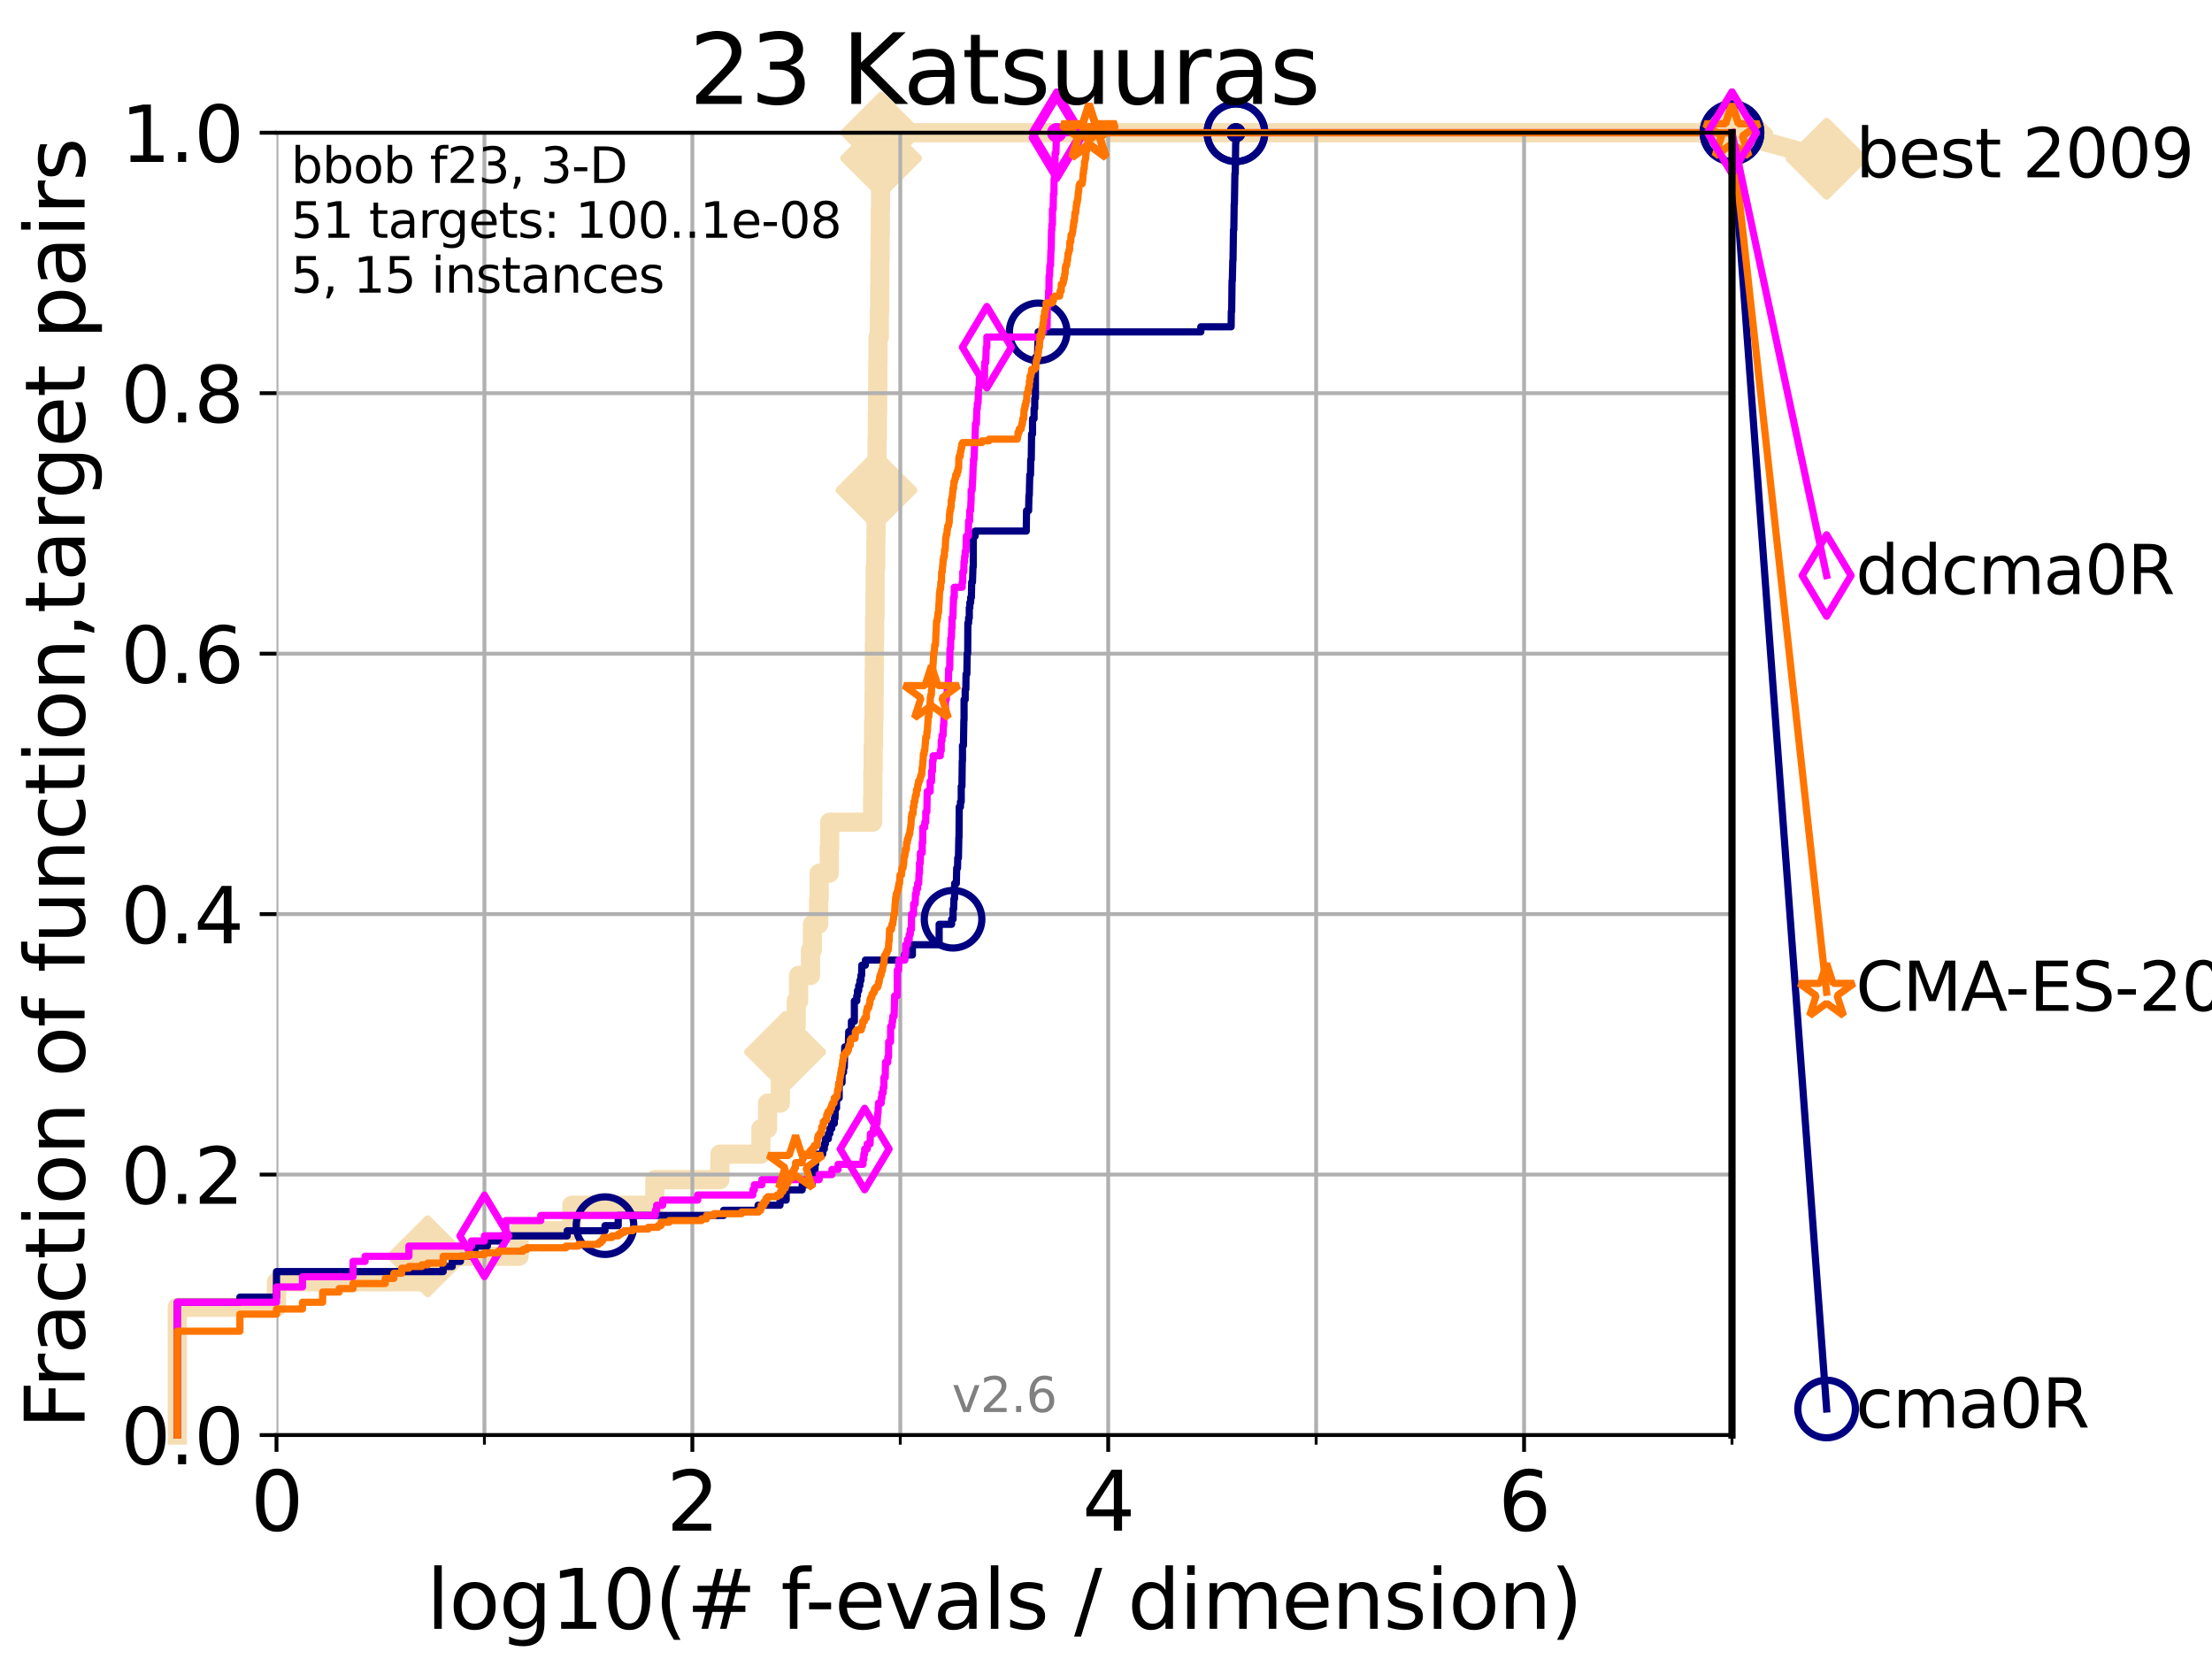<?xml version="1.0" encoding="utf-8" standalone="no"?>
<!DOCTYPE svg PUBLIC "-//W3C//DTD SVG 1.1//EN"
  "http://www.w3.org/Graphics/SVG/1.1/DTD/svg11.dtd">
<svg xmlns:xlink="http://www.w3.org/1999/xlink" width="460.8pt" height="345.6pt" viewBox="0 0 460.8 345.6" xmlns="http://www.w3.org/2000/svg" version="1.1">
 <defs>
  <style type="text/css">*{stroke-linejoin: round; stroke-linecap: butt}</style>
 </defs>
 <g id="figure_1">
  <g id="patch_1">
   <path d="M 0 345.6 
L 460.8 345.6 
L 460.8 0 
L 0 0 
z
" style="fill: #ffffff"/>
  </g>
  <g id="axes_1">
   <g id="patch_2">
    <path d="M 57.6 298.944 
L 360.806 298.944 
L 360.806 27.648 
L 57.6 27.648 
z
" style="fill: #ffffff"/>
   </g>
   <g id="line2d_1">
    <path d="M 36.933 298.944 
L 36.933 272.346 
L 57.6 272.346 
L 57.6 267.027 
L 89.09 267.027 
L 89.09 261.707 
L 108.12 261.707 
L 108.12 256.388 
L 119.129 256.388 
L 119.129 251.068 
L 136.414 251.068 
L 136.414 245.749 
L 149.969 245.749 
L 149.969 240.429 
L 158.513 240.429 
L 158.513 235.11 
L 159.899 235.11 
L 159.899 229.79 
L 162.563 229.79 
L 162.563 224.471 
L 163.554 224.471 
L 163.554 219.151 
L 165.022 219.151 
L 165.022 213.832 
L 165.874 213.832 
L 165.874 208.512 
L 166.364 208.512 
L 166.364 203.192 
L 168.842 203.192 
L 168.842 197.873 
L 169.245 197.873 
L 169.245 192.553 
L 170.542 192.553 
L 170.542 187.234 
L 170.651 187.234 
L 170.651 181.914 
L 172.746 181.914 
L 172.746 176.595 
L 172.842 176.595 
L 172.842 171.275 
L 181.788 171.275 
L 181.788 165.956 
L 181.83 165.956 
L 181.83 160.636 
L 181.898 160.636 
L 181.898 155.317 
L 181.991 155.317 
L 181.991 149.997 
L 182.075 149.997 
L 182.075 144.678 
L 182.117 144.678 
L 182.117 139.358 
L 182.159 139.358 
L 182.159 134.039 
L 182.209 134.039 
L 182.209 128.719 
L 182.284 128.719 
L 182.284 123.4 
L 182.309 123.4 
L 182.309 118.08 
L 182.441 118.08 
L 182.441 112.76 
L 182.49 112.76 
L 182.49 107.441 
L 182.539 107.441 
L 182.539 102.121 
L 182.58 102.121 
L 182.58 96.802 
L 182.71 96.802 
L 182.71 91.482 
L 182.775 91.482 
L 182.775 86.163 
L 182.831 86.163 
L 182.831 80.843 
L 182.872 80.843 
L 182.872 75.524 
L 182.912 75.524 
L 182.912 70.204 
L 183.183 70.204 
L 183.183 64.885 
L 183.262 64.885 
L 183.262 59.565 
L 183.293 59.565 
L 183.293 54.246 
L 183.34 54.246 
L 183.34 48.926 
L 183.387 48.926 
L 183.387 43.607 
L 183.434 43.607 
L 183.434 38.287 
L 183.488 38.287 
L 183.488 32.968 
L 183.551 32.968 
L 183.551 27.648 
L 360.806 27.648 
" style="fill: none; stroke: #f5deb3; stroke-width: 4; stroke-linecap: square"/>
   </g>
   <g id="line2d_2">
    <defs>
     <path id="mf36b6b4672" d="M -0 7.778 
L 7.778 0 
L 0 -7.778 
L -7.778 -0 
z
" style="stroke: #f5deb3; stroke-width: 1.5; stroke-linejoin: miter"/>
    </defs>
    <g>
     <use xlink:href="#mf36b6b4672" x="89.09" y="261.707" style="fill: #f5deb3; stroke: #f5deb3; stroke-width: 1.5; stroke-linejoin: miter"/>
     <use xlink:href="#mf36b6b4672" x="163.554" y="219.151" style="fill: #f5deb3; stroke: #f5deb3; stroke-width: 1.5; stroke-linejoin: miter"/>
     <use xlink:href="#mf36b6b4672" x="182.58" y="102.121" style="fill: #f5deb3; stroke: #f5deb3; stroke-width: 1.5; stroke-linejoin: miter"/>
     <use xlink:href="#mf36b6b4672" x="183.551" y="32.968" style="fill: #f5deb3; stroke: #f5deb3; stroke-width: 1.5; stroke-linejoin: miter"/>
     <use xlink:href="#mf36b6b4672" x="183.551" y="27.648" style="fill: #f5deb3; stroke: #f5deb3; stroke-width: 1.5; stroke-linejoin: miter"/>
     <use xlink:href="#mf36b6b4672" x="360.806" y="27.648" style="fill: #f5deb3; stroke: #f5deb3; stroke-width: 1.5; stroke-linejoin: miter"/>
    </g>
   </g>
   <g id="line2d_3">
    <path style="fill: none; stroke: #f5deb3; stroke-width: 4; stroke-linecap: square"/>
    <g/>
   </g>
   <g id="line2d_4">
    <path d="M 360.806 27.648 
L 380.515 33.074 
" style="fill: none; stroke: #f5deb3; stroke-width: 4; stroke-linecap: square"/>
    <g>
     <use xlink:href="#mf36b6b4672" x="360.806" y="27.648" style="fill: #f5deb3; stroke: #f5deb3; stroke-width: 1.5; stroke-linejoin: miter"/>
     <use xlink:href="#mf36b6b4672" x="380.515" y="33.074" style="fill: #f5deb3; stroke: #f5deb3; stroke-width: 1.5; stroke-linejoin: miter"/>
    </g>
   </g>
   <g id="matplotlib.axis_1">
    <g id="xtick_1">
     <g id="line2d_5">
      <path d="M 57.6 298.944 
L 57.6 27.648 
" clip-path="url(#p60b24562d1)" style="fill: none; stroke: #b0b0b0; stroke-width: 0.8; stroke-linecap: square"/>
     </g>
     <g id="line2d_6">
      <defs>
       <path id="m4b35d92dae" d="M 0 0 
L 0 3.5 
" style="stroke: #000000; stroke-width: 0.8"/>
      </defs>
      <g>
       <use xlink:href="#m4b35d92dae" x="57.6" y="298.944" style="stroke: #000000; stroke-width: 0.8"/>
      </g>
     </g>
     <g id="text_1">
      <!-- 0 -->
      <g transform="translate(52.192 318.861)scale(0.17 -0.17)">
       <defs>
        <path id="DejaVuSans-30" d="M 2034 4250 
Q 1547 4250 1301 3770 
Q 1056 3291 1056 2328 
Q 1056 1369 1301 889 
Q 1547 409 2034 409 
Q 2525 409 2770 889 
Q 3016 1369 3016 2328 
Q 3016 3291 2770 3770 
Q 2525 4250 2034 4250 
z
M 2034 4750 
Q 2819 4750 3233 4129 
Q 3647 3509 3647 2328 
Q 3647 1150 3233 529 
Q 2819 -91 2034 -91 
Q 1250 -91 836 529 
Q 422 1150 422 2328 
Q 422 3509 836 4129 
Q 1250 4750 2034 4750 
z
" transform="scale(0.016)"/>
       </defs>
       <use xlink:href="#DejaVuSans-30"/>
      </g>
     </g>
    </g>
    <g id="xtick_2">
     <g id="line2d_7">
      <path d="M 144.23 298.944 
L 144.23 27.648 
" clip-path="url(#p60b24562d1)" style="fill: none; stroke: #b0b0b0; stroke-width: 0.8; stroke-linecap: square"/>
     </g>
     <g id="line2d_8">
      <g>
       <use xlink:href="#m4b35d92dae" x="144.23" y="298.944" style="stroke: #000000; stroke-width: 0.8"/>
      </g>
     </g>
     <g id="text_2">
      <!-- 2 -->
      <g transform="translate(138.822 318.861)scale(0.17 -0.17)">
       <defs>
        <path id="DejaVuSans-32" d="M 1228 531 
L 3431 531 
L 3431 0 
L 469 0 
L 469 531 
Q 828 903 1448 1529 
Q 2069 2156 2228 2338 
Q 2531 2678 2651 2914 
Q 2772 3150 2772 3378 
Q 2772 3750 2511 3984 
Q 2250 4219 1831 4219 
Q 1534 4219 1204 4116 
Q 875 4013 500 3803 
L 500 4441 
Q 881 4594 1212 4672 
Q 1544 4750 1819 4750 
Q 2544 4750 2975 4387 
Q 3406 4025 3406 3419 
Q 3406 3131 3298 2873 
Q 3191 2616 2906 2266 
Q 2828 2175 2409 1742 
Q 1991 1309 1228 531 
z
" transform="scale(0.016)"/>
       </defs>
       <use xlink:href="#DejaVuSans-32"/>
      </g>
     </g>
    </g>
    <g id="xtick_3">
     <g id="line2d_9">
      <path d="M 230.861 298.944 
L 230.861 27.648 
" clip-path="url(#p60b24562d1)" style="fill: none; stroke: #b0b0b0; stroke-width: 0.8; stroke-linecap: square"/>
     </g>
     <g id="line2d_10">
      <g>
       <use xlink:href="#m4b35d92dae" x="230.861" y="298.944" style="stroke: #000000; stroke-width: 0.8"/>
      </g>
     </g>
     <g id="text_3">
      <!-- 4 -->
      <g transform="translate(225.453 318.861)scale(0.17 -0.17)">
       <defs>
        <path id="DejaVuSans-34" d="M 2419 4116 
L 825 1625 
L 2419 1625 
L 2419 4116 
z
M 2253 4666 
L 3047 4666 
L 3047 1625 
L 3713 1625 
L 3713 1100 
L 3047 1100 
L 3047 0 
L 2419 0 
L 2419 1100 
L 313 1100 
L 313 1709 
L 2253 4666 
z
" transform="scale(0.016)"/>
       </defs>
       <use xlink:href="#DejaVuSans-34"/>
      </g>
     </g>
    </g>
    <g id="xtick_4">
     <g id="line2d_11">
      <path d="M 317.491 298.944 
L 317.491 27.648 
" clip-path="url(#p60b24562d1)" style="fill: none; stroke: #b0b0b0; stroke-width: 0.8; stroke-linecap: square"/>
     </g>
     <g id="line2d_12">
      <g>
       <use xlink:href="#m4b35d92dae" x="317.491" y="298.944" style="stroke: #000000; stroke-width: 0.8"/>
      </g>
     </g>
     <g id="text_4">
      <!-- 6 -->
      <g transform="translate(312.083 318.861)scale(0.17 -0.17)">
       <defs>
        <path id="DejaVuSans-36" d="M 2113 2584 
Q 1688 2584 1439 2293 
Q 1191 2003 1191 1497 
Q 1191 994 1439 701 
Q 1688 409 2113 409 
Q 2538 409 2786 701 
Q 3034 994 3034 1497 
Q 3034 2003 2786 2293 
Q 2538 2584 2113 2584 
z
M 3366 4563 
L 3366 3988 
Q 3128 4100 2886 4159 
Q 2644 4219 2406 4219 
Q 1781 4219 1451 3797 
Q 1122 3375 1075 2522 
Q 1259 2794 1537 2939 
Q 1816 3084 2150 3084 
Q 2853 3084 3261 2657 
Q 3669 2231 3669 1497 
Q 3669 778 3244 343 
Q 2819 -91 2113 -91 
Q 1303 -91 875 529 
Q 447 1150 447 2328 
Q 447 3434 972 4092 
Q 1497 4750 2381 4750 
Q 2619 4750 2861 4703 
Q 3103 4656 3366 4563 
z
" transform="scale(0.016)"/>
       </defs>
       <use xlink:href="#DejaVuSans-36"/>
      </g>
     </g>
    </g>
    <g id="xtick_5">
     <g id="line2d_13">
      <path d="M 100.915 298.944 
L 100.915 27.648 
" clip-path="url(#p60b24562d1)" style="fill: none; stroke: #b0b0b0; stroke-width: 0.8; stroke-linecap: square"/>
     </g>
     <g id="line2d_14">
      <defs>
       <path id="mad0ff910ec" d="M 0 0 
L 0 2 
" style="stroke: #000000; stroke-width: 0.6"/>
      </defs>
      <g>
       <use xlink:href="#mad0ff910ec" x="100.915" y="298.944" style="stroke: #000000; stroke-width: 0.6"/>
      </g>
     </g>
    </g>
    <g id="xtick_6">
     <g id="line2d_15">
      <path d="M 187.546 298.944 
L 187.546 27.648 
" clip-path="url(#p60b24562d1)" style="fill: none; stroke: #b0b0b0; stroke-width: 0.8; stroke-linecap: square"/>
     </g>
     <g id="line2d_16">
      <g>
       <use xlink:href="#mad0ff910ec" x="187.546" y="298.944" style="stroke: #000000; stroke-width: 0.6"/>
      </g>
     </g>
    </g>
    <g id="xtick_7">
     <g id="line2d_17">
      <path d="M 274.176 298.944 
L 274.176 27.648 
" clip-path="url(#p60b24562d1)" style="fill: none; stroke: #b0b0b0; stroke-width: 0.8; stroke-linecap: square"/>
     </g>
     <g id="line2d_18">
      <g>
       <use xlink:href="#mad0ff910ec" x="274.176" y="298.944" style="stroke: #000000; stroke-width: 0.6"/>
      </g>
     </g>
    </g>
    <g id="xtick_8">
     <g id="line2d_19">
      <path d="M 360.806 298.944 
L 360.806 27.648 
" clip-path="url(#p60b24562d1)" style="fill: none; stroke: #b0b0b0; stroke-width: 0.8; stroke-linecap: square"/>
     </g>
     <g id="line2d_20">
      <g>
       <use xlink:href="#mad0ff910ec" x="360.806" y="298.944" style="stroke: #000000; stroke-width: 0.6"/>
      </g>
     </g>
    </g>
    <g id="text_5">
     <!-- log10(# f-evals / dimension) -->
     <g transform="translate(88.823 339.314)scale(0.17 -0.17)">
      <defs>
       <path id="DejaVuSans-6c" d="M 603 4863 
L 1178 4863 
L 1178 0 
L 603 0 
L 603 4863 
z
" transform="scale(0.016)"/>
       <path id="DejaVuSans-6f" d="M 1959 3097 
Q 1497 3097 1228 2736 
Q 959 2375 959 1747 
Q 959 1119 1226 758 
Q 1494 397 1959 397 
Q 2419 397 2687 759 
Q 2956 1122 2956 1747 
Q 2956 2369 2687 2733 
Q 2419 3097 1959 3097 
z
M 1959 3584 
Q 2709 3584 3137 3096 
Q 3566 2609 3566 1747 
Q 3566 888 3137 398 
Q 2709 -91 1959 -91 
Q 1206 -91 779 398 
Q 353 888 353 1747 
Q 353 2609 779 3096 
Q 1206 3584 1959 3584 
z
" transform="scale(0.016)"/>
       <path id="DejaVuSans-67" d="M 2906 1791 
Q 2906 2416 2648 2759 
Q 2391 3103 1925 3103 
Q 1463 3103 1205 2759 
Q 947 2416 947 1791 
Q 947 1169 1205 825 
Q 1463 481 1925 481 
Q 2391 481 2648 825 
Q 2906 1169 2906 1791 
z
M 3481 434 
Q 3481 -459 3084 -895 
Q 2688 -1331 1869 -1331 
Q 1566 -1331 1297 -1286 
Q 1028 -1241 775 -1147 
L 775 -588 
Q 1028 -725 1275 -790 
Q 1522 -856 1778 -856 
Q 2344 -856 2625 -561 
Q 2906 -266 2906 331 
L 2906 616 
Q 2728 306 2450 153 
Q 2172 0 1784 0 
Q 1141 0 747 490 
Q 353 981 353 1791 
Q 353 2603 747 3093 
Q 1141 3584 1784 3584 
Q 2172 3584 2450 3431 
Q 2728 3278 2906 2969 
L 2906 3500 
L 3481 3500 
L 3481 434 
z
" transform="scale(0.016)"/>
       <path id="DejaVuSans-31" d="M 794 531 
L 1825 531 
L 1825 4091 
L 703 3866 
L 703 4441 
L 1819 4666 
L 2450 4666 
L 2450 531 
L 3481 531 
L 3481 0 
L 794 0 
L 794 531 
z
" transform="scale(0.016)"/>
       <path id="DejaVuSans-28" d="M 1984 4856 
Q 1566 4138 1362 3434 
Q 1159 2731 1159 2009 
Q 1159 1288 1364 580 
Q 1569 -128 1984 -844 
L 1484 -844 
Q 1016 -109 783 600 
Q 550 1309 550 2009 
Q 550 2706 781 3412 
Q 1013 4119 1484 4856 
L 1984 4856 
z
" transform="scale(0.016)"/>
       <path id="DejaVuSans-23" d="M 3272 2816 
L 2363 2816 
L 2100 1772 
L 3016 1772 
L 3272 2816 
z
M 2803 4594 
L 2478 3297 
L 3391 3297 
L 3719 4594 
L 4219 4594 
L 3897 3297 
L 4872 3297 
L 4872 2816 
L 3775 2816 
L 3519 1772 
L 4513 1772 
L 4513 1294 
L 3397 1294 
L 3072 0 
L 2572 0 
L 2894 1294 
L 1978 1294 
L 1656 0 
L 1153 0 
L 1478 1294 
L 494 1294 
L 494 1772 
L 1594 1772 
L 1856 2816 
L 850 2816 
L 850 3297 
L 1978 3297 
L 2297 4594 
L 2803 4594 
z
" transform="scale(0.016)"/>
       <path id="DejaVuSans-20" transform="scale(0.016)"/>
       <path id="DejaVuSans-66" d="M 2375 4863 
L 2375 4384 
L 1825 4384 
Q 1516 4384 1395 4259 
Q 1275 4134 1275 3809 
L 1275 3500 
L 2222 3500 
L 2222 3053 
L 1275 3053 
L 1275 0 
L 697 0 
L 697 3053 
L 147 3053 
L 147 3500 
L 697 3500 
L 697 3744 
Q 697 4328 969 4595 
Q 1241 4863 1831 4863 
L 2375 4863 
z
" transform="scale(0.016)"/>
       <path id="DejaVuSans-2d" d="M 313 2009 
L 1997 2009 
L 1997 1497 
L 313 1497 
L 313 2009 
z
" transform="scale(0.016)"/>
       <path id="DejaVuSans-65" d="M 3597 1894 
L 3597 1613 
L 953 1613 
Q 991 1019 1311 708 
Q 1631 397 2203 397 
Q 2534 397 2845 478 
Q 3156 559 3463 722 
L 3463 178 
Q 3153 47 2828 -22 
Q 2503 -91 2169 -91 
Q 1331 -91 842 396 
Q 353 884 353 1716 
Q 353 2575 817 3079 
Q 1281 3584 2069 3584 
Q 2775 3584 3186 3129 
Q 3597 2675 3597 1894 
z
M 3022 2063 
Q 3016 2534 2758 2815 
Q 2500 3097 2075 3097 
Q 1594 3097 1305 2825 
Q 1016 2553 972 2059 
L 3022 2063 
z
" transform="scale(0.016)"/>
       <path id="DejaVuSans-76" d="M 191 3500 
L 800 3500 
L 1894 563 
L 2988 3500 
L 3597 3500 
L 2284 0 
L 1503 0 
L 191 3500 
z
" transform="scale(0.016)"/>
       <path id="DejaVuSans-61" d="M 2194 1759 
Q 1497 1759 1228 1600 
Q 959 1441 959 1056 
Q 959 750 1161 570 
Q 1363 391 1709 391 
Q 2188 391 2477 730 
Q 2766 1069 2766 1631 
L 2766 1759 
L 2194 1759 
z
M 3341 1997 
L 3341 0 
L 2766 0 
L 2766 531 
Q 2569 213 2275 61 
Q 1981 -91 1556 -91 
Q 1019 -91 701 211 
Q 384 513 384 1019 
Q 384 1609 779 1909 
Q 1175 2209 1959 2209 
L 2766 2209 
L 2766 2266 
Q 2766 2663 2505 2880 
Q 2244 3097 1772 3097 
Q 1472 3097 1187 3025 
Q 903 2953 641 2809 
L 641 3341 
Q 956 3463 1253 3523 
Q 1550 3584 1831 3584 
Q 2591 3584 2966 3190 
Q 3341 2797 3341 1997 
z
" transform="scale(0.016)"/>
       <path id="DejaVuSans-73" d="M 2834 3397 
L 2834 2853 
Q 2591 2978 2328 3040 
Q 2066 3103 1784 3103 
Q 1356 3103 1142 2972 
Q 928 2841 928 2578 
Q 928 2378 1081 2264 
Q 1234 2150 1697 2047 
L 1894 2003 
Q 2506 1872 2764 1633 
Q 3022 1394 3022 966 
Q 3022 478 2636 193 
Q 2250 -91 1575 -91 
Q 1294 -91 989 -36 
Q 684 19 347 128 
L 347 722 
Q 666 556 975 473 
Q 1284 391 1588 391 
Q 1994 391 2212 530 
Q 2431 669 2431 922 
Q 2431 1156 2273 1281 
Q 2116 1406 1581 1522 
L 1381 1569 
Q 847 1681 609 1914 
Q 372 2147 372 2553 
Q 372 3047 722 3315 
Q 1072 3584 1716 3584 
Q 2034 3584 2315 3537 
Q 2597 3491 2834 3397 
z
" transform="scale(0.016)"/>
       <path id="DejaVuSans-2f" d="M 1625 4666 
L 2156 4666 
L 531 -594 
L 0 -594 
L 1625 4666 
z
" transform="scale(0.016)"/>
       <path id="DejaVuSans-64" d="M 2906 2969 
L 2906 4863 
L 3481 4863 
L 3481 0 
L 2906 0 
L 2906 525 
Q 2725 213 2448 61 
Q 2172 -91 1784 -91 
Q 1150 -91 751 415 
Q 353 922 353 1747 
Q 353 2572 751 3078 
Q 1150 3584 1784 3584 
Q 2172 3584 2448 3432 
Q 2725 3281 2906 2969 
z
M 947 1747 
Q 947 1113 1208 752 
Q 1469 391 1925 391 
Q 2381 391 2643 752 
Q 2906 1113 2906 1747 
Q 2906 2381 2643 2742 
Q 2381 3103 1925 3103 
Q 1469 3103 1208 2742 
Q 947 2381 947 1747 
z
" transform="scale(0.016)"/>
       <path id="DejaVuSans-69" d="M 603 3500 
L 1178 3500 
L 1178 0 
L 603 0 
L 603 3500 
z
M 603 4863 
L 1178 4863 
L 1178 4134 
L 603 4134 
L 603 4863 
z
" transform="scale(0.016)"/>
       <path id="DejaVuSans-6d" d="M 3328 2828 
Q 3544 3216 3844 3400 
Q 4144 3584 4550 3584 
Q 5097 3584 5394 3201 
Q 5691 2819 5691 2113 
L 5691 0 
L 5113 0 
L 5113 2094 
Q 5113 2597 4934 2840 
Q 4756 3084 4391 3084 
Q 3944 3084 3684 2787 
Q 3425 2491 3425 1978 
L 3425 0 
L 2847 0 
L 2847 2094 
Q 2847 2600 2669 2842 
Q 2491 3084 2119 3084 
Q 1678 3084 1418 2786 
Q 1159 2488 1159 1978 
L 1159 0 
L 581 0 
L 581 3500 
L 1159 3500 
L 1159 2956 
Q 1356 3278 1631 3431 
Q 1906 3584 2284 3584 
Q 2666 3584 2933 3390 
Q 3200 3197 3328 2828 
z
" transform="scale(0.016)"/>
       <path id="DejaVuSans-6e" d="M 3513 2113 
L 3513 0 
L 2938 0 
L 2938 2094 
Q 2938 2591 2744 2837 
Q 2550 3084 2163 3084 
Q 1697 3084 1428 2787 
Q 1159 2491 1159 1978 
L 1159 0 
L 581 0 
L 581 3500 
L 1159 3500 
L 1159 2956 
Q 1366 3272 1645 3428 
Q 1925 3584 2291 3584 
Q 2894 3584 3203 3211 
Q 3513 2838 3513 2113 
z
" transform="scale(0.016)"/>
       <path id="DejaVuSans-29" d="M 513 4856 
L 1013 4856 
Q 1481 4119 1714 3412 
Q 1947 2706 1947 2009 
Q 1947 1309 1714 600 
Q 1481 -109 1013 -844 
L 513 -844 
Q 928 -128 1133 580 
Q 1338 1288 1338 2009 
Q 1338 2731 1133 3434 
Q 928 4138 513 4856 
z
" transform="scale(0.016)"/>
      </defs>
      <use xlink:href="#DejaVuSans-6c"/>
      <use xlink:href="#DejaVuSans-6f" x="27.783"/>
      <use xlink:href="#DejaVuSans-67" x="88.965"/>
      <use xlink:href="#DejaVuSans-31" x="152.441"/>
      <use xlink:href="#DejaVuSans-30" x="216.064"/>
      <use xlink:href="#DejaVuSans-28" x="279.688"/>
      <use xlink:href="#DejaVuSans-23" x="318.701"/>
      <use xlink:href="#DejaVuSans-20" x="402.49"/>
      <use xlink:href="#DejaVuSans-66" x="434.277"/>
      <use xlink:href="#DejaVuSans-2d" x="463.982"/>
      <use xlink:href="#DejaVuSans-65" x="500.066"/>
      <use xlink:href="#DejaVuSans-76" x="561.59"/>
      <use xlink:href="#DejaVuSans-61" x="620.77"/>
      <use xlink:href="#DejaVuSans-6c" x="682.049"/>
      <use xlink:href="#DejaVuSans-73" x="709.832"/>
      <use xlink:href="#DejaVuSans-20" x="761.932"/>
      <use xlink:href="#DejaVuSans-2f" x="793.719"/>
      <use xlink:href="#DejaVuSans-20" x="827.41"/>
      <use xlink:href="#DejaVuSans-64" x="859.197"/>
      <use xlink:href="#DejaVuSans-69" x="922.674"/>
      <use xlink:href="#DejaVuSans-6d" x="950.457"/>
      <use xlink:href="#DejaVuSans-65" x="1047.869"/>
      <use xlink:href="#DejaVuSans-6e" x="1109.393"/>
      <use xlink:href="#DejaVuSans-73" x="1172.771"/>
      <use xlink:href="#DejaVuSans-69" x="1224.871"/>
      <use xlink:href="#DejaVuSans-6f" x="1252.654"/>
      <use xlink:href="#DejaVuSans-6e" x="1313.836"/>
      <use xlink:href="#DejaVuSans-29" x="1377.215"/>
     </g>
    </g>
   </g>
   <g id="matplotlib.axis_2">
    <g id="ytick_1">
     <g id="line2d_21">
      <path d="M 57.6 298.944 
L 360.806 298.944 
" clip-path="url(#p60b24562d1)" style="fill: none; stroke: #b0b0b0; stroke-width: 0.8; stroke-linecap: square"/>
     </g>
     <g id="line2d_22">
      <defs>
       <path id="m43b5588d78" d="M 0 0 
L -3.5 0 
" style="stroke: #000000; stroke-width: 0.8"/>
      </defs>
      <g>
       <use xlink:href="#m43b5588d78" x="57.6" y="298.944" style="stroke: #000000; stroke-width: 0.8"/>
      </g>
     </g>
     <g id="text_6">
      <!-- 0.0 -->
      <g transform="translate(25.155 305.023)scale(0.16 -0.16)">
       <defs>
        <path id="DejaVuSans-2e" d="M 684 794 
L 1344 794 
L 1344 0 
L 684 0 
L 684 794 
z
" transform="scale(0.016)"/>
       </defs>
       <use xlink:href="#DejaVuSans-30"/>
       <use xlink:href="#DejaVuSans-2e" x="63.623"/>
       <use xlink:href="#DejaVuSans-30" x="95.41"/>
      </g>
     </g>
    </g>
    <g id="ytick_2">
     <g id="line2d_23">
      <path d="M 57.6 244.685 
L 360.806 244.685 
" clip-path="url(#p60b24562d1)" style="fill: none; stroke: #b0b0b0; stroke-width: 0.8; stroke-linecap: square"/>
     </g>
     <g id="line2d_24">
      <g>
       <use xlink:href="#m43b5588d78" x="57.6" y="244.685" style="stroke: #000000; stroke-width: 0.8"/>
      </g>
     </g>
     <g id="text_7">
      <!-- 0.2 -->
      <g transform="translate(25.155 250.764)scale(0.16 -0.16)">
       <use xlink:href="#DejaVuSans-30"/>
       <use xlink:href="#DejaVuSans-2e" x="63.623"/>
       <use xlink:href="#DejaVuSans-32" x="95.41"/>
      </g>
     </g>
    </g>
    <g id="ytick_3">
     <g id="line2d_25">
      <path d="M 57.6 190.426 
L 360.806 190.426 
" clip-path="url(#p60b24562d1)" style="fill: none; stroke: #b0b0b0; stroke-width: 0.8; stroke-linecap: square"/>
     </g>
     <g id="line2d_26">
      <g>
       <use xlink:href="#m43b5588d78" x="57.6" y="190.426" style="stroke: #000000; stroke-width: 0.8"/>
      </g>
     </g>
     <g id="text_8">
      <!-- 0.4 -->
      <g transform="translate(25.155 196.504)scale(0.16 -0.16)">
       <use xlink:href="#DejaVuSans-30"/>
       <use xlink:href="#DejaVuSans-2e" x="63.623"/>
       <use xlink:href="#DejaVuSans-34" x="95.41"/>
      </g>
     </g>
    </g>
    <g id="ytick_4">
     <g id="line2d_27">
      <path d="M 57.6 136.166 
L 360.806 136.166 
" clip-path="url(#p60b24562d1)" style="fill: none; stroke: #b0b0b0; stroke-width: 0.8; stroke-linecap: square"/>
     </g>
     <g id="line2d_28">
      <g>
       <use xlink:href="#m43b5588d78" x="57.6" y="136.166" style="stroke: #000000; stroke-width: 0.8"/>
      </g>
     </g>
     <g id="text_9">
      <!-- 0.6 -->
      <g transform="translate(25.155 142.245)scale(0.16 -0.16)">
       <use xlink:href="#DejaVuSans-30"/>
       <use xlink:href="#DejaVuSans-2e" x="63.623"/>
       <use xlink:href="#DejaVuSans-36" x="95.41"/>
      </g>
     </g>
    </g>
    <g id="ytick_5">
     <g id="line2d_29">
      <path d="M 57.6 81.907 
L 360.806 81.907 
" clip-path="url(#p60b24562d1)" style="fill: none; stroke: #b0b0b0; stroke-width: 0.8; stroke-linecap: square"/>
     </g>
     <g id="line2d_30">
      <g>
       <use xlink:href="#m43b5588d78" x="57.6" y="81.907" style="stroke: #000000; stroke-width: 0.8"/>
      </g>
     </g>
     <g id="text_10">
      <!-- 0.8 -->
      <g transform="translate(25.155 87.986)scale(0.16 -0.16)">
       <defs>
        <path id="DejaVuSans-38" d="M 2034 2216 
Q 1584 2216 1326 1975 
Q 1069 1734 1069 1313 
Q 1069 891 1326 650 
Q 1584 409 2034 409 
Q 2484 409 2743 651 
Q 3003 894 3003 1313 
Q 3003 1734 2745 1975 
Q 2488 2216 2034 2216 
z
M 1403 2484 
Q 997 2584 770 2862 
Q 544 3141 544 3541 
Q 544 4100 942 4425 
Q 1341 4750 2034 4750 
Q 2731 4750 3128 4425 
Q 3525 4100 3525 3541 
Q 3525 3141 3298 2862 
Q 3072 2584 2669 2484 
Q 3125 2378 3379 2068 
Q 3634 1759 3634 1313 
Q 3634 634 3220 271 
Q 2806 -91 2034 -91 
Q 1263 -91 848 271 
Q 434 634 434 1313 
Q 434 1759 690 2068 
Q 947 2378 1403 2484 
z
M 1172 3481 
Q 1172 3119 1398 2916 
Q 1625 2713 2034 2713 
Q 2441 2713 2670 2916 
Q 2900 3119 2900 3481 
Q 2900 3844 2670 4047 
Q 2441 4250 2034 4250 
Q 1625 4250 1398 4047 
Q 1172 3844 1172 3481 
z
" transform="scale(0.016)"/>
       </defs>
       <use xlink:href="#DejaVuSans-30"/>
       <use xlink:href="#DejaVuSans-2e" x="63.623"/>
       <use xlink:href="#DejaVuSans-38" x="95.41"/>
      </g>
     </g>
    </g>
    <g id="ytick_6">
     <g id="line2d_31">
      <path d="M 57.6 27.648 
L 360.806 27.648 
" clip-path="url(#p60b24562d1)" style="fill: none; stroke: #b0b0b0; stroke-width: 0.8; stroke-linecap: square"/>
     </g>
     <g id="line2d_32">
      <g>
       <use xlink:href="#m43b5588d78" x="57.6" y="27.648" style="stroke: #000000; stroke-width: 0.8"/>
      </g>
     </g>
     <g id="text_11">
      <!-- 1.0 -->
      <g transform="translate(25.155 33.727)scale(0.16 -0.16)">
       <use xlink:href="#DejaVuSans-31"/>
       <use xlink:href="#DejaVuSans-2e" x="63.623"/>
       <use xlink:href="#DejaVuSans-30" x="95.41"/>
      </g>
     </g>
    </g>
    <g id="text_12">
     <!-- Fraction of function,target pairs -->
     <g transform="translate(17.62 297.681)rotate(-90)scale(0.17 -0.17)">
      <defs>
       <path id="DejaVuSans-46" d="M 628 4666 
L 3309 4666 
L 3309 4134 
L 1259 4134 
L 1259 2759 
L 3109 2759 
L 3109 2228 
L 1259 2228 
L 1259 0 
L 628 0 
L 628 4666 
z
" transform="scale(0.016)"/>
       <path id="DejaVuSans-72" d="M 2631 2963 
Q 2534 3019 2420 3045 
Q 2306 3072 2169 3072 
Q 1681 3072 1420 2755 
Q 1159 2438 1159 1844 
L 1159 0 
L 581 0 
L 581 3500 
L 1159 3500 
L 1159 2956 
Q 1341 3275 1631 3429 
Q 1922 3584 2338 3584 
Q 2397 3584 2469 3576 
Q 2541 3569 2628 3553 
L 2631 2963 
z
" transform="scale(0.016)"/>
       <path id="DejaVuSans-63" d="M 3122 3366 
L 3122 2828 
Q 2878 2963 2633 3030 
Q 2388 3097 2138 3097 
Q 1578 3097 1268 2742 
Q 959 2388 959 1747 
Q 959 1106 1268 751 
Q 1578 397 2138 397 
Q 2388 397 2633 464 
Q 2878 531 3122 666 
L 3122 134 
Q 2881 22 2623 -34 
Q 2366 -91 2075 -91 
Q 1284 -91 818 406 
Q 353 903 353 1747 
Q 353 2603 823 3093 
Q 1294 3584 2113 3584 
Q 2378 3584 2631 3529 
Q 2884 3475 3122 3366 
z
" transform="scale(0.016)"/>
       <path id="DejaVuSans-74" d="M 1172 4494 
L 1172 3500 
L 2356 3500 
L 2356 3053 
L 1172 3053 
L 1172 1153 
Q 1172 725 1289 603 
Q 1406 481 1766 481 
L 2356 481 
L 2356 0 
L 1766 0 
Q 1100 0 847 248 
Q 594 497 594 1153 
L 594 3053 
L 172 3053 
L 172 3500 
L 594 3500 
L 594 4494 
L 1172 4494 
z
" transform="scale(0.016)"/>
       <path id="DejaVuSans-75" d="M 544 1381 
L 544 3500 
L 1119 3500 
L 1119 1403 
Q 1119 906 1312 657 
Q 1506 409 1894 409 
Q 2359 409 2629 706 
Q 2900 1003 2900 1516 
L 2900 3500 
L 3475 3500 
L 3475 0 
L 2900 0 
L 2900 538 
Q 2691 219 2414 64 
Q 2138 -91 1772 -91 
Q 1169 -91 856 284 
Q 544 659 544 1381 
z
M 1991 3584 
L 1991 3584 
z
" transform="scale(0.016)"/>
       <path id="DejaVuSans-2c" d="M 750 794 
L 1409 794 
L 1409 256 
L 897 -744 
L 494 -744 
L 750 256 
L 750 794 
z
" transform="scale(0.016)"/>
       <path id="DejaVuSans-70" d="M 1159 525 
L 1159 -1331 
L 581 -1331 
L 581 3500 
L 1159 3500 
L 1159 2969 
Q 1341 3281 1617 3432 
Q 1894 3584 2278 3584 
Q 2916 3584 3314 3078 
Q 3713 2572 3713 1747 
Q 3713 922 3314 415 
Q 2916 -91 2278 -91 
Q 1894 -91 1617 61 
Q 1341 213 1159 525 
z
M 3116 1747 
Q 3116 2381 2855 2742 
Q 2594 3103 2138 3103 
Q 1681 3103 1420 2742 
Q 1159 2381 1159 1747 
Q 1159 1113 1420 752 
Q 1681 391 2138 391 
Q 2594 391 2855 752 
Q 3116 1113 3116 1747 
z
" transform="scale(0.016)"/>
      </defs>
      <use xlink:href="#DejaVuSans-46"/>
      <use xlink:href="#DejaVuSans-72" x="50.27"/>
      <use xlink:href="#DejaVuSans-61" x="91.383"/>
      <use xlink:href="#DejaVuSans-63" x="152.662"/>
      <use xlink:href="#DejaVuSans-74" x="207.643"/>
      <use xlink:href="#DejaVuSans-69" x="246.852"/>
      <use xlink:href="#DejaVuSans-6f" x="274.635"/>
      <use xlink:href="#DejaVuSans-6e" x="335.816"/>
      <use xlink:href="#DejaVuSans-20" x="399.195"/>
      <use xlink:href="#DejaVuSans-6f" x="430.982"/>
      <use xlink:href="#DejaVuSans-66" x="492.164"/>
      <use xlink:href="#DejaVuSans-20" x="527.369"/>
      <use xlink:href="#DejaVuSans-66" x="559.156"/>
      <use xlink:href="#DejaVuSans-75" x="594.361"/>
      <use xlink:href="#DejaVuSans-6e" x="657.74"/>
      <use xlink:href="#DejaVuSans-63" x="721.119"/>
      <use xlink:href="#DejaVuSans-74" x="776.1"/>
      <use xlink:href="#DejaVuSans-69" x="815.309"/>
      <use xlink:href="#DejaVuSans-6f" x="843.092"/>
      <use xlink:href="#DejaVuSans-6e" x="904.273"/>
      <use xlink:href="#DejaVuSans-2c" x="967.652"/>
      <use xlink:href="#DejaVuSans-74" x="999.439"/>
      <use xlink:href="#DejaVuSans-61" x="1038.648"/>
      <use xlink:href="#DejaVuSans-72" x="1099.928"/>
      <use xlink:href="#DejaVuSans-67" x="1139.291"/>
      <use xlink:href="#DejaVuSans-65" x="1202.768"/>
      <use xlink:href="#DejaVuSans-74" x="1264.291"/>
      <use xlink:href="#DejaVuSans-20" x="1303.5"/>
      <use xlink:href="#DejaVuSans-70" x="1335.287"/>
      <use xlink:href="#DejaVuSans-61" x="1398.764"/>
      <use xlink:href="#DejaVuSans-69" x="1460.043"/>
      <use xlink:href="#DejaVuSans-72" x="1487.826"/>
      <use xlink:href="#DejaVuSans-73" x="1528.939"/>
     </g>
    </g>
   </g>
   <g id="line2d_33">
    <defs>
     <path id="m5f89cc1ead" d="M 0 1.5 
C 0.398 1.5 0.779 1.342 1.061 1.061 
C 1.342 0.779 1.5 0.398 1.5 0 
C 1.5 -0.398 1.342 -0.779 1.061 -1.061 
C 0.779 -1.342 0.398 -1.5 0 -1.5 
C -0.398 -1.5 -0.779 -1.342 -1.061 -1.061 
C -1.342 -0.779 -1.5 -0.398 -1.5 0 
C -1.5 0.398 -1.342 0.779 -1.061 1.061 
C -0.779 1.342 -0.398 1.5 0 1.5 
z
" style="stroke: #f5deb3"/>
    </defs>
    <g>
     <use xlink:href="#m5f89cc1ead" x="183.551" y="27.648" style="fill: #f5deb3; stroke: #f5deb3"/>
     <use xlink:href="#m5f89cc1ead" x="183.551" y="27.648" style="fill: #f5deb3; stroke: #f5deb3"/>
    </g>
   </g>
   <g id="line2d_34">
    <defs>
     <path id="m0fc5921fc4" d="M 0 1.5 
C 0.398 1.5 0.779 1.342 1.061 1.061 
C 1.342 0.779 1.5 0.398 1.5 0 
C 1.5 -0.398 1.342 -0.779 1.061 -1.061 
C 0.779 -1.342 0.398 -1.5 0 -1.5 
C -0.398 -1.5 -0.779 -1.342 -1.061 -1.061 
C -1.342 -0.779 -1.5 -0.398 -1.5 0 
C -1.5 0.398 -1.342 0.779 -1.061 1.061 
C -0.779 1.342 -0.398 1.5 0 1.5 
z
" style="stroke: #000080"/>
    </defs>
    <g>
     <use xlink:href="#m0fc5921fc4" x="257.47" y="27.648" style="fill: #000080; stroke: #000080"/>
     <use xlink:href="#m0fc5921fc4" x="257.47" y="27.648" style="fill: #000080; stroke: #000080"/>
    </g>
   </g>
   <g id="line2d_35">
    <path d="M 36.933 298.944 
L 36.933 271.282 
L 49.973 271.282 
L 49.973 270.219 
L 57.6 270.219 
L 57.6 264.899 
L 92.323 264.899 
L 92.323 263.835 
L 94.206 263.835 
L 94.206 262.771 
L 95.917 262.771 
L 95.917 261.707 
L 98.933 261.707 
L 98.933 259.579 
L 101.532 259.579 
L 101.532 258.516 
L 104.345 258.516 
L 104.345 257.452 
L 118.152 257.452 
L 118.152 256.388 
L 126.029 256.388 
L 126.029 255.324 
L 128.786 255.324 
L 128.786 253.196 
L 150.738 253.196 
L 150.738 252.132 
L 157.917 252.132 
L 157.917 251.068 
L 162.492 251.068 
L 162.492 250.004 
L 163.777 250.004 
L 163.777 247.877 
L 167.103 247.877 
L 167.103 246.813 
L 169.145 246.813 
L 169.145 245.749 
L 169.278 245.749 
L 169.377 243.621 
L 169.784 243.621 
L 169.784 242.557 
L 169.913 242.557 
L 169.913 241.493 
L 170.277 241.493 
L 170.277 240.429 
L 171.39 240.429 
L 171.39 239.365 
L 171.727 239.365 
L 171.727 238.301 
L 171.944 238.301 
L 171.944 237.237 
L 172.566 237.237 
L 172.566 236.174 
L 172.87 236.174 
L 172.87 235.11 
L 173.262 235.11 
L 173.262 234.046 
L 173.804 234.046 
L 173.804 232.982 
L 173.946 232.982 
L 173.985 230.854 
L 174.267 230.854 
L 174.267 228.726 
L 174.817 228.726 
L 174.817 225.534 
L 175.412 225.534 
L 175.424 223.407 
L 175.72 223.407 
L 175.72 222.343 
L 175.884 222.343 
L 175.977 218.087 
L 176.717 218.087 
L 176.806 214.895 
L 177.363 214.895 
L 177.363 212.768 
L 177.978 212.768 
L 177.978 208.512 
L 178.482 208.512 
L 178.482 207.448 
L 178.624 207.448 
L 178.624 206.384 
L 178.884 206.384 
L 178.884 205.32 
L 179.131 205.32 
L 179.131 204.256 
L 179.345 204.256 
L 179.345 203.192 
L 179.49 203.192 
L 179.529 201.065 
L 180.281 201.065 
L 180.281 200.001 
L 188.386 200.001 
L 188.386 198.937 
L 190.071 198.937 
L 190.071 196.809 
L 195.64 196.809 
L 195.64 192.553 
L 198.233 192.553 
L 198.233 191.49 
L 198.54 191.49 
L 198.54 189.362 
L 198.662 189.362 
L 198.724 187.234 
L 198.845 187.234 
L 198.869 184.042 
L 199.226 184.042 
L 199.297 180.85 
L 199.467 180.85 
L 199.517 178.723 
L 199.659 178.723 
L 199.742 174.467 
L 199.778 174.467 
L 199.83 168.084 
L 200.08 168.084 
L 200.08 167.02 
L 200.243 167.02 
L 200.246 163.828 
L 200.389 163.828 
L 200.456 158.508 
L 200.503 158.508 
L 200.503 155.317 
L 200.7 155.317 
L 200.791 149.997 
L 200.831 149.997 
L 200.831 145.742 
L 201.068 145.742 
L 201.068 143.614 
L 201.199 143.614 
L 201.25 140.422 
L 201.413 140.422 
L 201.482 136.166 
L 201.589 136.166 
L 201.622 129.783 
L 201.781 129.783 
L 201.781 128.719 
L 201.922 128.719 
L 201.922 126.591 
L 202.038 126.591 
L 202.038 125.527 
L 202.209 125.527 
L 202.209 124.463 
L 202.358 124.463 
L 202.418 121.272 
L 202.585 121.272 
L 202.683 118.08 
L 202.753 118.08 
L 202.753 111.697 
L 203.143 111.697 
L 203.143 110.633 
L 213.789 110.633 
L 213.848 106.377 
L 214.279 106.377 
L 214.35 103.185 
L 214.42 103.185 
L 214.521 98.93 
L 214.671 98.93 
L 214.72 95.738 
L 214.832 95.738 
L 214.9 90.418 
L 215.095 90.418 
L 215.095 87.227 
L 215.418 87.227 
L 215.418 85.099 
L 215.55 85.099 
L 215.559 82.971 
L 215.696 82.971 
L 215.696 74.46 
L 216.125 74.46 
L 216.218 71.268 
L 216.274 71.268 
L 216.276 69.14 
L 250.151 69.14 
L 250.151 68.076 
L 256.468 68.076 
L 256.502 64.885 
L 256.58 64.885 
L 256.656 58.501 
L 256.714 58.501 
L 256.815 54.246 
L 256.86 54.246 
L 256.951 47.862 
L 257.027 47.862 
L 257.099 42.543 
L 257.146 42.543 
L 257.254 36.159 
L 257.326 36.159 
L 257.416 29.776 
L 257.47 29.776 
L 257.47 27.648 
L 360.806 27.648 
L 360.806 27.648 
" style="fill: none; stroke: #000080; stroke-width: 1.5; stroke-linecap: square"/>
   </g>
   <g id="line2d_36">
    <defs>
     <path id="m3b47955e13" d="M 0 6 
C 1.591 6 3.117 5.368 4.243 4.243 
C 5.368 3.117 6 1.591 6 0 
C 6 -1.591 5.368 -3.117 4.243 -4.243 
C 3.117 -5.368 1.591 -6 0 -6 
C -1.591 -6 -3.117 -5.368 -4.243 -4.243 
C -5.368 -3.117 -6 -1.591 -6 0 
C -6 1.591 -5.368 3.117 -4.243 4.243 
C -3.117 5.368 -1.591 6 0 6 
z
" style="stroke: #000080; stroke-width: 1.5"/>
    </defs>
    <g>
     <use xlink:href="#m3b47955e13" x="126.029" y="255.324" style="fill-opacity: 0; stroke: #000080; stroke-width: 1.5"/>
     <use xlink:href="#m3b47955e13" x="198.54" y="191.49" style="fill-opacity: 0; stroke: #000080; stroke-width: 1.5"/>
     <use xlink:href="#m3b47955e13" x="216.276" y="69.14" style="fill-opacity: 0; stroke: #000080; stroke-width: 1.5"/>
     <use xlink:href="#m3b47955e13" x="257.47" y="27.648" style="fill-opacity: 0; stroke: #000080; stroke-width: 1.5"/>
     <use xlink:href="#m3b47955e13" x="257.47" y="27.648" style="fill-opacity: 0; stroke: #000080; stroke-width: 1.5"/>
     <use xlink:href="#m3b47955e13" x="360.806" y="27.648" style="fill-opacity: 0; stroke: #000080; stroke-width: 1.5"/>
    </g>
   </g>
   <g id="line2d_37">
    <path style="fill: none; stroke: #000080; stroke-width: 1.5; stroke-linecap: square"/>
    <g/>
   </g>
   <g id="line2d_38">
    <defs>
     <path id="md2e72b088d" d="M 0 1.5 
C 0.398 1.5 0.779 1.342 1.061 1.061 
C 1.342 0.779 1.5 0.398 1.5 0 
C 1.5 -0.398 1.342 -0.779 1.061 -1.061 
C 0.779 -1.342 0.398 -1.5 0 -1.5 
C -0.398 -1.5 -0.779 -1.342 -1.061 -1.061 
C -1.342 -0.779 -1.5 -0.398 -1.5 0 
C -1.5 0.398 -1.342 0.779 -1.061 1.061 
C -0.779 1.342 -0.398 1.5 0 1.5 
z
" style="stroke: #ff00ff"/>
    </defs>
    <g>
     <use xlink:href="#md2e72b088d" x="220.135" y="27.648" style="fill: #ff00ff; stroke: #ff00ff"/>
     <use xlink:href="#md2e72b088d" x="220.135" y="27.648" style="fill: #ff00ff; stroke: #ff00ff"/>
    </g>
   </g>
   <g id="line2d_39">
    <path d="M 36.933 298.944 
L 36.933 271.282 
L 57.6 271.282 
L 57.6 268.091 
L 63.012 268.091 
L 63.012 265.963 
L 73.539 265.963 
L 73.539 262.771 
L 76.051 262.771 
L 76.051 261.707 
L 85.184 261.707 
L 85.184 259.579 
L 98.223 259.579 
L 98.223 258.516 
L 100.915 258.516 
L 100.915 257.452 
L 105.362 257.452 
L 105.362 254.26 
L 112.657 254.26 
L 112.657 253.196 
L 136.509 253.196 
L 136.509 252.132 
L 136.79 252.132 
L 136.79 251.068 
L 138.051 251.068 
L 138.051 250.004 
L 145.327 250.004 
L 145.327 248.94 
L 156.825 248.94 
L 156.825 247.877 
L 157.144 247.877 
L 157.144 246.813 
L 158.717 246.813 
L 158.717 245.749 
L 170.635 245.749 
L 170.635 244.685 
L 173.302 244.685 
L 173.302 243.621 
L 174.582 243.621 
L 174.582 242.557 
L 179.777 242.557 
L 179.777 241.493 
L 179.946 241.493 
L 179.946 240.429 
L 180.124 240.429 
L 180.124 239.365 
L 180.656 239.365 
L 180.656 238.301 
L 181.252 238.301 
L 181.331 236.174 
L 181.949 236.174 
L 181.949 235.11 
L 182.383 235.11 
L 182.383 234.046 
L 182.726 234.046 
L 182.831 231.918 
L 182.904 231.918 
L 182.992 229.79 
L 183.574 229.79 
L 183.574 228.726 
L 183.72 228.726 
L 183.72 227.662 
L 183.98 227.662 
L 183.98 226.598 
L 184.123 226.598 
L 184.123 224.471 
L 184.407 224.471 
L 184.459 221.279 
L 184.947 221.279 
L 184.947 220.215 
L 185.105 220.215 
L 185.119 217.023 
L 185.522 217.023 
L 185.536 213.832 
L 185.847 213.832 
L 185.847 212.768 
L 185.977 212.768 
L 185.977 211.704 
L 186.268 211.704 
L 186.368 207.448 
L 186.914 207.448 
L 186.914 202.129 
L 187.178 202.129 
L 187.255 200.001 
L 188.493 200.001 
L 188.493 198.937 
L 188.648 198.937 
L 188.677 196.809 
L 189.04 196.809 
L 189.04 195.745 
L 189.401 195.745 
L 189.401 194.681 
L 189.627 194.681 
L 189.627 193.617 
L 189.867 193.617 
L 189.9 190.426 
L 190.311 190.426 
L 190.332 188.298 
L 190.638 188.298 
L 190.718 186.17 
L 190.892 186.17 
L 190.892 185.106 
L 191.163 185.106 
L 191.163 184.042 
L 191.384 184.042 
L 191.45 181.914 
L 191.552 181.914 
L 191.552 179.787 
L 191.708 179.787 
L 191.733 177.659 
L 192.116 177.659 
L 192.116 175.531 
L 192.229 175.531 
L 192.229 172.339 
L 192.644 172.339 
L 192.644 171.275 
L 192.854 171.275 
L 192.854 169.147 
L 193.084 169.147 
L 193.149 164.892 
L 193.772 164.892 
L 193.772 162.764 
L 194.076 162.764 
L 194.076 160.636 
L 194.256 160.636 
L 194.256 158.508 
L 194.392 158.508 
L 194.392 157.445 
L 195.883 157.445 
L 195.883 156.381 
L 196.079 156.381 
L 196.079 154.253 
L 196.238 154.253 
L 196.238 153.189 
L 196.461 153.189 
L 196.535 151.061 
L 196.605 151.061 
L 196.663 147.869 
L 196.943 147.869 
L 196.943 145.742 
L 197.129 145.742 
L 197.129 144.678 
L 197.309 144.678 
L 197.353 142.55 
L 197.55 142.55 
L 197.62 139.358 
L 197.838 139.358 
L 197.904 135.102 
L 198.033 135.102 
L 198.062 132.975 
L 198.198 132.975 
L 198.244 130.847 
L 198.315 130.847 
L 198.315 128.719 
L 198.512 128.719 
L 198.596 125.527 
L 198.627 125.527 
L 198.627 124.463 
L 198.793 124.463 
L 198.793 122.336 
L 200.446 122.336 
L 200.446 121.272 
L 200.56 121.272 
L 200.56 119.144 
L 200.763 119.144 
L 200.818 117.016 
L 200.939 117.016 
L 200.939 115.952 
L 201.055 115.952 
L 201.055 114.888 
L 201.22 114.888 
L 201.314 111.697 
L 201.716 111.697 
L 201.775 108.505 
L 201.998 108.505 
L 202.012 106.377 
L 202.186 106.377 
L 202.283 104.249 
L 202.303 104.249 
L 202.303 102.121 
L 202.506 102.121 
L 202.613 99.994 
L 202.632 99.994 
L 202.739 96.802 
L 202.787 96.802 
L 202.787 95.738 
L 202.914 95.738 
L 203.025 92.546 
L 203.096 92.546 
L 203.2 88.291 
L 203.396 88.291 
L 203.501 85.099 
L 203.594 85.099 
L 203.594 84.035 
L 203.743 84.035 
L 203.854 80.843 
L 203.965 80.843 
L 204.028 78.715 
L 205.081 78.715 
L 205.128 75.524 
L 205.343 75.524 
L 205.453 72.332 
L 205.58 72.332 
L 205.58 70.204 
L 216.884 70.204 
L 216.884 69.14 
L 217.352 69.14 
L 217.352 68.076 
L 218.131 68.076 
L 218.181 63.821 
L 218.347 63.821 
L 218.449 60.629 
L 218.511 60.629 
L 218.546 57.437 
L 218.653 57.437 
L 218.702 55.31 
L 218.834 55.31 
L 218.924 52.118 
L 218.974 52.118 
L 219.053 47.862 
L 219.117 47.862 
L 219.117 46.798 
L 219.24 46.798 
L 219.24 43.607 
L 219.396 43.607 
L 219.447 40.415 
L 219.553 40.415 
L 219.593 37.223 
L 219.74 37.223 
L 219.797 31.904 
L 219.966 31.904 
L 220.055 28.712 
L 220.135 28.712 
L 220.135 27.648 
L 360.806 27.648 
L 360.806 27.648 
" style="fill: none; stroke: #ff00ff; stroke-width: 1.5; stroke-linecap: square"/>
   </g>
   <g id="line2d_40">
    <defs>
     <path id="m7af14efce9" d="M -0 8.485 
L 5.091 0 
L 0 -8.485 
L -5.091 -0 
z
" style="stroke: #ff00ff; stroke-width: 1.5; stroke-linejoin: miter"/>
    </defs>
    <g>
     <use xlink:href="#m7af14efce9" x="100.915" y="257.452" style="fill-opacity: 0; stroke: #ff00ff; stroke-width: 1.5; stroke-linejoin: miter"/>
     <use xlink:href="#m7af14efce9" x="180.124" y="239.365" style="fill-opacity: 0; stroke: #ff00ff; stroke-width: 1.5; stroke-linejoin: miter"/>
     <use xlink:href="#m7af14efce9" x="205.58" y="72.332" style="fill-opacity: 0; stroke: #ff00ff; stroke-width: 1.5; stroke-linejoin: miter"/>
     <use xlink:href="#m7af14efce9" x="220.135" y="28.712" style="fill-opacity: 0; stroke: #ff00ff; stroke-width: 1.5; stroke-linejoin: miter"/>
     <use xlink:href="#m7af14efce9" x="220.135" y="27.648" style="fill-opacity: 0; stroke: #ff00ff; stroke-width: 1.5; stroke-linejoin: miter"/>
     <use xlink:href="#m7af14efce9" x="360.806" y="27.648" style="fill-opacity: 0; stroke: #ff00ff; stroke-width: 1.5; stroke-linejoin: miter"/>
    </g>
   </g>
   <g id="line2d_41">
    <path style="fill: none; stroke: #ff00ff; stroke-width: 1.5; stroke-linecap: square"/>
    <g/>
   </g>
   <g id="line2d_42">
    <defs>
     <path id="m5cac8c20d6" d="M 0 1.5 
C 0.398 1.5 0.779 1.342 1.061 1.061 
C 1.342 0.779 1.5 0.398 1.5 0 
C 1.5 -0.398 1.342 -0.779 1.061 -1.061 
C 0.779 -1.342 0.398 -1.5 0 -1.5 
C -0.398 -1.5 -0.779 -1.342 -1.061 -1.061 
C -1.342 -0.779 -1.5 -0.398 -1.5 0 
C -1.5 0.398 -1.342 0.779 -1.061 1.061 
C -0.779 1.342 -0.398 1.5 0 1.5 
z
" style="stroke: #ff7500"/>
    </defs>
    <g>
     <use xlink:href="#m5cac8c20d6" x="226.85" y="27.648" style="fill: #ff7500; stroke: #ff7500"/>
     <use xlink:href="#m5cac8c20d6" x="226.85" y="27.648" style="fill: #ff7500; stroke: #ff7500"/>
    </g>
   </g>
   <g id="line2d_43">
    <path d="M 36.933 298.944 
L 36.933 277.311 
L 49.973 277.311 
L 49.973 273.765 
L 57.6 273.765 
L 57.6 272.701 
L 63.012 272.701 
L 63.012 271.282 
L 67.209 271.282 
L 67.209 269.155 
L 70.639 269.155 
L 70.639 268.445 
L 73.539 268.445 
L 73.539 267.381 
L 80.249 267.381 
L 80.249 266.318 
L 82.042 266.318 
L 82.042 265.254 
L 83.678 265.254 
L 83.678 264.19 
L 85.184 264.19 
L 85.184 263.835 
L 87.876 263.835 
L 87.876 263.48 
L 89.09 263.48 
L 89.09 263.126 
L 92.323 263.126 
L 92.323 261.707 
L 97.485 261.707 
L 97.485 261.353 
L 100.915 261.353 
L 100.915 260.998 
L 103.815 260.998 
L 103.815 260.643 
L 108.956 260.643 
L 108.956 260.289 
L 109.757 260.289 
L 109.757 259.934 
L 117.9 259.934 
L 117.9 259.579 
L 120.507 259.579 
L 120.507 259.225 
L 124.66 259.225 
L 124.66 258.87 
L 125.185 258.87 
L 125.185 258.516 
L 125.527 258.516 
L 125.527 258.161 
L 125.696 258.161 
L 125.696 257.806 
L 127.458 257.806 
L 127.458 257.452 
L 128.786 257.452 
L 128.786 257.097 
L 129.348 257.097 
L 129.348 256.742 
L 130.027 256.742 
L 130.027 256.388 
L 131.808 256.388 
L 131.808 256.033 
L 135.034 256.033 
L 135.034 255.678 
L 137.067 255.678 
L 137.067 255.324 
L 137.699 255.324 
L 137.699 254.615 
L 139.395 254.615 
L 139.395 254.26 
L 146.137 254.26 
L 146.137 253.905 
L 147.184 253.905 
L 147.184 253.196 
L 148.727 253.196 
L 148.727 252.841 
L 154.469 252.841 
L 154.469 252.487 
L 158.037 252.487 
L 158.037 252.132 
L 158.454 252.132 
L 158.454 251.778 
L 158.572 251.778 
L 158.572 251.068 
L 159.148 251.068 
L 159.148 250.359 
L 159.569 250.359 
L 159.596 249.65 
L 159.953 249.65 
L 159.953 249.295 
L 161.889 249.295 
L 161.889 248.94 
L 162.563 248.94 
L 162.587 248.231 
L 163.077 248.231 
L 163.077 247.877 
L 163.192 247.877 
L 163.192 247.522 
L 163.577 247.522 
L 163.577 247.167 
L 163.689 247.167 
L 163.777 246.458 
L 164.107 246.458 
L 164.107 246.103 
L 164.281 246.103 
L 164.346 245.394 
L 164.581 245.394 
L 164.687 244.33 
L 165.228 244.33 
L 165.228 243.976 
L 165.372 243.976 
L 165.372 243.621 
L 165.534 243.621 
L 165.534 243.266 
L 165.715 243.266 
L 165.735 242.202 
L 167.103 242.202 
L 167.159 241.493 
L 167.252 241.493 
L 167.252 241.138 
L 167.472 241.138 
L 167.581 240.429 
L 168.552 240.429 
L 168.552 240.075 
L 168.774 240.075 
L 168.774 239.72 
L 169.111 239.72 
L 169.111 239.365 
L 169.475 239.365 
L 169.475 239.011 
L 169.622 239.011 
L 169.622 238.656 
L 170.199 238.656 
L 170.293 237.237 
L 170.34 237.237 
L 170.449 236.528 
L 170.727 236.528 
L 170.727 236.174 
L 170.986 236.174 
L 170.986 235.819 
L 171.152 235.819 
L 171.182 234.755 
L 171.508 234.755 
L 171.508 233.691 
L 171.829 233.691 
L 171.829 233.336 
L 172.215 233.336 
L 172.215 232.273 
L 172.385 232.273 
L 172.385 231.918 
L 172.497 231.918 
L 172.497 231.563 
L 172.924 231.563 
L 172.979 230.854 
L 173.222 230.854 
L 173.262 230.145 
L 173.436 230.145 
L 173.436 229.79 
L 173.738 229.79 
L 173.791 228.726 
L 174.165 228.726 
L 174.165 228.372 
L 174.393 228.372 
L 174.494 226.953 
L 174.669 226.953 
L 174.681 225.889 
L 174.879 225.889 
L 174.965 224.471 
L 175.038 224.471 
L 175.148 223.407 
L 175.256 223.407 
L 175.256 222.697 
L 175.376 222.697 
L 175.484 221.634 
L 175.508 221.634 
L 175.555 220.924 
L 175.662 220.924 
L 175.697 219.86 
L 175.977 219.86 
L 175.977 219.506 
L 176.208 219.506 
L 176.208 219.151 
L 176.549 219.151 
L 176.549 218.796 
L 176.705 218.796 
L 176.806 218.087 
L 176.894 218.087 
L 176.894 217.733 
L 177.125 217.733 
L 177.125 216.669 
L 177.352 216.669 
L 177.352 216.314 
L 178.123 216.314 
L 178.196 214.895 
L 178.472 214.895 
L 178.472 214.541 
L 179.413 214.541 
L 179.5 213.832 
L 179.653 213.832 
L 179.701 212.768 
L 180.049 212.768 
L 180.124 212.058 
L 180.474 212.058 
L 180.511 210.64 
L 180.602 210.64 
L 180.674 209.931 
L 180.979 209.931 
L 181.067 209.221 
L 181.165 209.221 
L 181.261 208.157 
L 181.392 208.157 
L 181.392 207.803 
L 181.608 207.803 
L 181.643 207.093 
L 181.873 207.093 
L 181.873 206.739 
L 182.109 206.739 
L 182.159 206.03 
L 182.408 206.03 
L 182.408 205.675 
L 182.823 205.675 
L 182.823 205.32 
L 182.952 205.32 
L 183.008 204.611 
L 183.151 204.611 
L 183.254 203.547 
L 183.317 203.547 
L 183.317 203.192 
L 183.543 203.192 
L 183.582 202.483 
L 183.697 202.483 
L 183.697 202.129 
L 183.843 202.129 
L 183.95 201.065 
L 184.018 201.065 
L 184.018 200.71 
L 184.168 200.71 
L 184.198 199.291 
L 184.318 199.291 
L 184.318 198.937 
L 184.54 198.937 
L 184.54 198.582 
L 184.745 198.582 
L 184.745 198.228 
L 184.875 198.228 
L 184.875 197.873 
L 185.055 197.873 
L 185.162 196.1 
L 185.219 196.1 
L 185.311 193.617 
L 185.709 193.617 
L 185.792 192.553 
L 185.977 192.553 
L 186.079 191.49 
L 186.133 191.49 
L 186.187 190.426 
L 186.362 190.426 
L 186.462 188.298 
L 186.495 188.298 
L 186.594 186.879 
L 186.719 186.879 
L 186.719 186.17 
L 186.882 186.17 
L 186.966 185.461 
L 187.076 185.461 
L 187.127 184.751 
L 187.229 184.751 
L 187.249 184.042 
L 187.395 184.042 
L 187.489 182.269 
L 187.795 182.269 
L 187.9 180.85 
L 188.114 180.85 
L 188.162 180.141 
L 188.241 180.141 
L 188.344 178.368 
L 188.487 178.368 
L 188.582 177.659 
L 188.606 177.659 
L 188.606 176.949 
L 188.818 176.949 
L 188.871 175.531 
L 189.011 175.531 
L 189.011 174.822 
L 189.172 174.822 
L 189.27 174.112 
L 189.367 174.112 
L 189.367 173.758 
L 189.497 173.758 
L 189.605 172.694 
L 189.655 172.694 
L 189.722 171.985 
L 189.767 171.985 
L 189.85 170.211 
L 189.95 170.211 
L 189.95 169.502 
L 190.213 169.502 
L 190.213 168.084 
L 190.386 168.084 
L 190.397 167.02 
L 190.574 167.02 
L 190.654 165.956 
L 190.744 165.956 
L 190.744 165.601 
L 190.907 165.601 
L 190.907 164.537 
L 191.126 164.537 
L 191.199 163.473 
L 191.307 163.473 
L 191.338 162.764 
L 191.542 162.764 
L 191.542 162.409 
L 191.658 162.409 
L 191.758 161.7 
L 191.883 161.7 
L 191.883 161.346 
L 192.017 161.346 
L 192.091 159.927 
L 192.16 159.927 
L 192.268 158.508 
L 192.297 158.508 
L 192.346 157.09 
L 192.515 157.09 
L 192.524 156.381 
L 192.654 156.381 
L 192.74 154.962 
L 192.773 154.962 
L 192.854 153.544 
L 193.065 153.544 
L 193.103 152.48 
L 193.177 152.48 
L 193.27 150.706 
L 193.288 150.706 
L 193.371 149.288 
L 193.486 149.288 
L 193.582 148.224 
L 193.6 148.224 
L 193.686 146.805 
L 193.736 146.805 
L 193.835 145.032 
L 193.92 145.032 
L 193.92 144.678 
L 194.036 144.678 
L 194.107 141.131 
L 194.27 141.131 
L 194.357 138.294 
L 194.392 138.294 
L 194.483 136.521 
L 194.505 136.521 
L 194.535 135.812 
L 194.643 135.812 
L 194.716 134.393 
L 194.882 134.393 
L 194.992 131.556 
L 195.022 131.556 
L 195.089 129.428 
L 195.202 129.428 
L 195.269 128.719 
L 195.319 128.719 
L 195.393 127.655 
L 195.509 127.655 
L 195.611 125.527 
L 195.635 125.527 
L 195.733 123.4 
L 195.757 123.4 
L 195.83 122.69 
L 195.939 122.69 
L 195.995 121.272 
L 196.111 121.272 
L 196.17 119.144 
L 196.277 119.144 
L 196.375 117.725 
L 196.43 117.725 
L 196.458 116.661 
L 196.547 116.661 
L 196.578 115.952 
L 196.729 115.952 
L 196.771 114.534 
L 196.905 114.534 
L 197.008 112.051 
L 197.072 112.051 
L 197.132 111.342 
L 197.256 111.342 
L 197.32 110.278 
L 197.383 110.278 
L 197.428 109.569 
L 197.594 109.569 
L 197.685 108.859 
L 197.737 108.859 
L 197.799 107.086 
L 197.86 107.086 
L 197.864 106.377 
L 198.012 106.377 
L 198.023 105.668 
L 198.144 105.668 
L 198.152 104.249 
L 198.287 104.249 
L 198.304 103.54 
L 198.4 103.54 
L 198.459 102.476 
L 198.512 102.476 
L 198.512 101.767 
L 198.634 101.767 
L 198.71 100.348 
L 198.859 100.348 
L 198.951 99.639 
L 199.064 99.639 
L 199.091 98.93 
L 199.374 98.93 
L 199.374 98.22 
L 199.574 98.22 
L 199.584 97.511 
L 199.702 97.511 
L 199.745 95.383 
L 199.817 95.383 
L 199.817 95.029 
L 200.044 95.029 
L 200.08 93.965 
L 200.205 93.965 
L 200.23 93.256 
L 200.358 93.256 
L 200.358 92.546 
L 200.538 92.546 
L 200.538 92.192 
L 204.54 92.192 
L 204.54 91.837 
L 206.029 91.837 
L 206.029 91.482 
L 211.92 91.482 
L 212.023 90.773 
L 212.072 90.773 
L 212.072 90.064 
L 212.309 90.064 
L 212.333 89.355 
L 212.733 89.355 
L 212.799 88.645 
L 212.871 88.645 
L 212.871 88.291 
L 212.986 88.291 
L 213.056 87.227 
L 213.247 87.227 
L 213.313 85.454 
L 213.398 85.454 
L 213.398 85.099 
L 213.515 85.099 
L 213.515 84.39 
L 213.688 84.39 
L 213.713 83.68 
L 213.861 83.68 
L 213.93 81.907 
L 214.153 81.907 
L 214.233 80.843 
L 214.313 80.843 
L 214.313 80.489 
L 214.435 80.489 
L 214.435 79.425 
L 214.575 79.425 
L 214.575 78.361 
L 214.741 78.361 
L 214.812 77.652 
L 214.914 77.652 
L 214.916 76.942 
L 215.546 76.942 
L 215.546 76.588 
L 215.785 76.588 
L 215.866 75.169 
L 215.959 75.169 
L 216.067 74.46 
L 216.212 74.46 
L 216.26 73.396 
L 216.332 73.396 
L 216.383 72.332 
L 216.522 72.332 
L 216.592 70.914 
L 216.651 70.914 
L 216.651 69.85 
L 217.004 69.85 
L 217.055 68.431 
L 217.214 68.431 
L 217.267 67.367 
L 217.375 67.367 
L 217.424 65.949 
L 217.608 65.949 
L 217.614 64.885 
L 217.724 64.885 
L 217.824 64.175 
L 217.917 64.175 
L 217.917 63.112 
L 219.215 63.112 
L 219.215 62.757 
L 219.415 62.757 
L 219.415 62.048 
L 219.685 62.048 
L 219.685 61.693 
L 220.745 61.693 
L 220.823 60.629 
L 221.078 60.629 
L 221.078 59.211 
L 221.407 59.211 
L 221.407 58.856 
L 221.523 58.856 
L 221.523 58.147 
L 221.692 58.147 
L 221.796 57.083 
L 221.876 57.083 
L 221.931 55.664 
L 222.014 55.664 
L 222.014 55.31 
L 222.206 55.31 
L 222.307 54.246 
L 222.389 54.246 
L 222.481 52.827 
L 222.609 52.827 
L 222.688 52.118 
L 222.809 52.118 
L 222.878 50.345 
L 223.068 50.345 
L 223.121 48.926 
L 223.332 48.926 
L 223.438 48.217 
L 223.483 48.217 
L 223.551 47.153 
L 223.645 47.153 
L 223.679 46.089 
L 223.833 46.089 
L 223.941 44.316 
L 224.096 44.316 
L 224.201 42.897 
L 224.274 42.897 
L 224.274 42.188 
L 224.414 42.188 
L 224.478 41.479 
L 224.53 41.479 
L 224.631 40.06 
L 224.692 40.06 
L 224.799 38.642 
L 224.91 38.642 
L 224.91 38.287 
L 225.437 38.287 
L 225.472 37.578 
L 225.562 37.578 
L 225.624 36.159 
L 225.701 36.159 
L 225.767 35.095 
L 225.867 35.095 
L 225.942 33.677 
L 226.025 33.677 
L 226.127 32.968 
L 226.17 32.968 
L 226.244 31.549 
L 226.344 31.549 
L 226.434 30.84 
L 226.465 30.84 
L 226.536 30.13 
L 226.586 30.13 
L 226.683 29.067 
L 226.699 29.067 
L 226.786 28.357 
L 226.831 28.357 
L 226.85 27.648 
L 360.806 27.648 
L 360.806 27.648 
" style="fill: none; stroke: #ff7500; stroke-width: 1.5; stroke-linecap: square"/>
   </g>
   <g id="line2d_44">
    <defs>
     <path id="m4a2bb58acb" d="M 0 -6 
L -1.347 -1.854 
L -5.706 -1.854 
L -2.18 0.708 
L -3.527 4.854 
L -0 2.292 
L 3.527 4.854 
L 2.18 0.708 
L 5.706 -1.854 
L 1.347 -1.854 
z
" style="stroke: #ff7500; stroke-width: 1.5; stroke-linejoin: bevel"/>
    </defs>
    <g>
     <use xlink:href="#m4a2bb58acb" x="165.735" y="242.557" style="fill-opacity: 0; stroke: #ff7500; stroke-width: 1.5; stroke-linejoin: bevel"/>
     <use xlink:href="#m4a2bb58acb" x="194.036" y="144.678" style="fill-opacity: 0; stroke: #ff7500; stroke-width: 1.5; stroke-linejoin: bevel"/>
     <use xlink:href="#m4a2bb58acb" x="226.85" y="28.003" style="fill-opacity: 0; stroke: #ff7500; stroke-width: 1.5; stroke-linejoin: bevel"/>
     <use xlink:href="#m4a2bb58acb" x="226.85" y="27.648" style="fill-opacity: 0; stroke: #ff7500; stroke-width: 1.5; stroke-linejoin: bevel"/>
     <use xlink:href="#m4a2bb58acb" x="226.85" y="27.648" style="fill-opacity: 0; stroke: #ff7500; stroke-width: 1.5; stroke-linejoin: bevel"/>
     <use xlink:href="#m4a2bb58acb" x="360.806" y="27.648" style="fill-opacity: 0; stroke: #ff7500; stroke-width: 1.5; stroke-linejoin: bevel"/>
    </g>
   </g>
   <g id="line2d_45">
    <path style="fill: none; stroke: #ff7500; stroke-width: 1.5; stroke-linecap: square"/>
    <g/>
   </g>
   <g id="line2d_46">
    <path d="M 360.806 27.648 
L 380.515 293.518 
" style="fill: none; stroke: #000080; stroke-width: 1.5; stroke-linecap: square"/>
    <g>
     <use xlink:href="#m3b47955e13" x="360.806" y="27.648" style="fill-opacity: 0; stroke: #000080; stroke-width: 1.5"/>
     <use xlink:href="#m3b47955e13" x="380.515" y="293.518" style="fill-opacity: 0; stroke: #000080; stroke-width: 1.5"/>
    </g>
   </g>
   <g id="line2d_47">
    <path d="M 360.806 27.648 
L 380.515 206.703 
" style="fill: none; stroke: #ff7500; stroke-width: 1.5; stroke-linecap: square"/>
    <g>
     <use xlink:href="#m4a2bb58acb" x="360.806" y="27.648" style="fill-opacity: 0; stroke: #ff7500; stroke-width: 1.5; stroke-linejoin: bevel"/>
     <use xlink:href="#m4a2bb58acb" x="380.515" y="206.703" style="fill-opacity: 0; stroke: #ff7500; stroke-width: 1.5; stroke-linejoin: bevel"/>
    </g>
   </g>
   <g id="line2d_48">
    <path d="M 360.806 27.648 
L 380.515 119.889 
" style="fill: none; stroke: #ff00ff; stroke-width: 1.5; stroke-linecap: square"/>
    <g>
     <use xlink:href="#m7af14efce9" x="360.806" y="27.648" style="fill-opacity: 0; stroke: #ff00ff; stroke-width: 1.5; stroke-linejoin: miter"/>
     <use xlink:href="#m7af14efce9" x="380.515" y="119.889" style="fill-opacity: 0; stroke: #ff00ff; stroke-width: 1.5; stroke-linejoin: miter"/>
    </g>
   </g>
   <g id="line2d_49">
    <path d="M 360.806 298.944 
L 360.806 27.648 
" style="fill: none; stroke: #000000; stroke-width: 1.5; stroke-linecap: square"/>
   </g>
   <g id="patch_3">
    <path d="M 57.6 298.944 
L 360.806 298.944 
" style="fill: none; stroke: #000000; stroke-width: 0.8; stroke-linejoin: miter; stroke-linecap: square"/>
   </g>
   <g id="patch_4">
    <path d="M 57.6 27.648 
L 360.806 27.648 
" style="fill: none; stroke: #000000; stroke-width: 0.8; stroke-linejoin: miter; stroke-linecap: square"/>
   </g>
   <g id="text_13">
    <!-- cma0R -->
    <g transform="translate(386.579 297.381)scale(0.14 -0.14)">
     <defs>
      <path id="DejaVuSans-52" d="M 2841 2188 
Q 3044 2119 3236 1894 
Q 3428 1669 3622 1275 
L 4263 0 
L 3584 0 
L 2988 1197 
Q 2756 1666 2539 1819 
Q 2322 1972 1947 1972 
L 1259 1972 
L 1259 0 
L 628 0 
L 628 4666 
L 2053 4666 
Q 2853 4666 3247 4331 
Q 3641 3997 3641 3322 
Q 3641 2881 3436 2590 
Q 3231 2300 2841 2188 
z
M 1259 4147 
L 1259 2491 
L 2053 2491 
Q 2509 2491 2742 2702 
Q 2975 2913 2975 3322 
Q 2975 3731 2742 3939 
Q 2509 4147 2053 4147 
L 1259 4147 
z
" transform="scale(0.016)"/>
     </defs>
     <use xlink:href="#DejaVuSans-63"/>
     <use xlink:href="#DejaVuSans-6d" x="54.98"/>
     <use xlink:href="#DejaVuSans-61" x="152.393"/>
     <use xlink:href="#DejaVuSans-30" x="213.672"/>
     <use xlink:href="#DejaVuSans-52" x="277.295"/>
    </g>
   </g>
   <g id="text_14">
    <!-- CMA-ES-20 -->
    <g transform="translate(386.579 210.566)scale(0.14 -0.14)">
     <defs>
      <path id="DejaVuSans-43" d="M 4122 4306 
L 4122 3641 
Q 3803 3938 3442 4084 
Q 3081 4231 2675 4231 
Q 1875 4231 1450 3742 
Q 1025 3253 1025 2328 
Q 1025 1406 1450 917 
Q 1875 428 2675 428 
Q 3081 428 3442 575 
Q 3803 722 4122 1019 
L 4122 359 
Q 3791 134 3420 21 
Q 3050 -91 2638 -91 
Q 1578 -91 968 557 
Q 359 1206 359 2328 
Q 359 3453 968 4101 
Q 1578 4750 2638 4750 
Q 3056 4750 3426 4639 
Q 3797 4528 4122 4306 
z
" transform="scale(0.016)"/>
      <path id="DejaVuSans-4d" d="M 628 4666 
L 1569 4666 
L 2759 1491 
L 3956 4666 
L 4897 4666 
L 4897 0 
L 4281 0 
L 4281 4097 
L 3078 897 
L 2444 897 
L 1241 4097 
L 1241 0 
L 628 0 
L 628 4666 
z
" transform="scale(0.016)"/>
      <path id="DejaVuSans-41" d="M 2188 4044 
L 1331 1722 
L 3047 1722 
L 2188 4044 
z
M 1831 4666 
L 2547 4666 
L 4325 0 
L 3669 0 
L 3244 1197 
L 1141 1197 
L 716 0 
L 50 0 
L 1831 4666 
z
" transform="scale(0.016)"/>
      <path id="DejaVuSans-45" d="M 628 4666 
L 3578 4666 
L 3578 4134 
L 1259 4134 
L 1259 2753 
L 3481 2753 
L 3481 2222 
L 1259 2222 
L 1259 531 
L 3634 531 
L 3634 0 
L 628 0 
L 628 4666 
z
" transform="scale(0.016)"/>
      <path id="DejaVuSans-53" d="M 3425 4513 
L 3425 3897 
Q 3066 4069 2747 4153 
Q 2428 4238 2131 4238 
Q 1616 4238 1336 4038 
Q 1056 3838 1056 3469 
Q 1056 3159 1242 3001 
Q 1428 2844 1947 2747 
L 2328 2669 
Q 3034 2534 3370 2195 
Q 3706 1856 3706 1288 
Q 3706 609 3251 259 
Q 2797 -91 1919 -91 
Q 1588 -91 1214 -16 
Q 841 59 441 206 
L 441 856 
Q 825 641 1194 531 
Q 1563 422 1919 422 
Q 2459 422 2753 634 
Q 3047 847 3047 1241 
Q 3047 1584 2836 1778 
Q 2625 1972 2144 2069 
L 1759 2144 
Q 1053 2284 737 2584 
Q 422 2884 422 3419 
Q 422 4038 858 4394 
Q 1294 4750 2059 4750 
Q 2388 4750 2728 4690 
Q 3069 4631 3425 4513 
z
" transform="scale(0.016)"/>
     </defs>
     <use xlink:href="#DejaVuSans-43"/>
     <use xlink:href="#DejaVuSans-4d" x="69.824"/>
     <use xlink:href="#DejaVuSans-41" x="156.104"/>
     <use xlink:href="#DejaVuSans-2d" x="222.262"/>
     <use xlink:href="#DejaVuSans-45" x="258.346"/>
     <use xlink:href="#DejaVuSans-53" x="321.529"/>
     <use xlink:href="#DejaVuSans-2d" x="385.006"/>
     <use xlink:href="#DejaVuSans-32" x="421.09"/>
     <use xlink:href="#DejaVuSans-30" x="484.713"/>
    </g>
   </g>
   <g id="text_15">
    <!-- ddcma0R -->
    <g transform="translate(386.579 123.752)scale(0.14 -0.14)">
     <use xlink:href="#DejaVuSans-64"/>
     <use xlink:href="#DejaVuSans-64" x="63.477"/>
     <use xlink:href="#DejaVuSans-63" x="126.953"/>
     <use xlink:href="#DejaVuSans-6d" x="181.934"/>
     <use xlink:href="#DejaVuSans-61" x="279.346"/>
     <use xlink:href="#DejaVuSans-30" x="340.625"/>
     <use xlink:href="#DejaVuSans-52" x="404.248"/>
    </g>
   </g>
   <g id="text_16">
    <!-- best 2009 -->
    <g transform="translate(386.579 36.937)scale(0.14 -0.14)">
     <defs>
      <path id="DejaVuSans-62" d="M 3116 1747 
Q 3116 2381 2855 2742 
Q 2594 3103 2138 3103 
Q 1681 3103 1420 2742 
Q 1159 2381 1159 1747 
Q 1159 1113 1420 752 
Q 1681 391 2138 391 
Q 2594 391 2855 752 
Q 3116 1113 3116 1747 
z
M 1159 2969 
Q 1341 3281 1617 3432 
Q 1894 3584 2278 3584 
Q 2916 3584 3314 3078 
Q 3713 2572 3713 1747 
Q 3713 922 3314 415 
Q 2916 -91 2278 -91 
Q 1894 -91 1617 61 
Q 1341 213 1159 525 
L 1159 0 
L 581 0 
L 581 4863 
L 1159 4863 
L 1159 2969 
z
" transform="scale(0.016)"/>
      <path id="DejaVuSans-39" d="M 703 97 
L 703 672 
Q 941 559 1184 500 
Q 1428 441 1663 441 
Q 2288 441 2617 861 
Q 2947 1281 2994 2138 
Q 2813 1869 2534 1725 
Q 2256 1581 1919 1581 
Q 1219 1581 811 2004 
Q 403 2428 403 3163 
Q 403 3881 828 4315 
Q 1253 4750 1959 4750 
Q 2769 4750 3195 4129 
Q 3622 3509 3622 2328 
Q 3622 1225 3098 567 
Q 2575 -91 1691 -91 
Q 1453 -91 1209 -44 
Q 966 3 703 97 
z
M 1959 2075 
Q 2384 2075 2632 2365 
Q 2881 2656 2881 3163 
Q 2881 3666 2632 3958 
Q 2384 4250 1959 4250 
Q 1534 4250 1286 3958 
Q 1038 3666 1038 3163 
Q 1038 2656 1286 2365 
Q 1534 2075 1959 2075 
z
" transform="scale(0.016)"/>
     </defs>
     <use xlink:href="#DejaVuSans-62"/>
     <use xlink:href="#DejaVuSans-65" x="63.477"/>
     <use xlink:href="#DejaVuSans-73" x="125"/>
     <use xlink:href="#DejaVuSans-74" x="177.1"/>
     <use xlink:href="#DejaVuSans-20" x="216.309"/>
     <use xlink:href="#DejaVuSans-32" x="248.096"/>
     <use xlink:href="#DejaVuSans-30" x="311.719"/>
     <use xlink:href="#DejaVuSans-30" x="375.342"/>
     <use xlink:href="#DejaVuSans-39" x="438.965"/>
    </g>
   </g>
   <g id="text_17">
    <!-- bbob f23, 3-D -->
    <g transform="translate(60.632 38.111)scale(0.102 -0.102)">
     <defs>
      <path id="DejaVuSans-33" d="M 2597 2516 
Q 3050 2419 3304 2112 
Q 3559 1806 3559 1356 
Q 3559 666 3084 287 
Q 2609 -91 1734 -91 
Q 1441 -91 1130 -33 
Q 819 25 488 141 
L 488 750 
Q 750 597 1062 519 
Q 1375 441 1716 441 
Q 2309 441 2620 675 
Q 2931 909 2931 1356 
Q 2931 1769 2642 2001 
Q 2353 2234 1838 2234 
L 1294 2234 
L 1294 2753 
L 1863 2753 
Q 2328 2753 2575 2939 
Q 2822 3125 2822 3475 
Q 2822 3834 2567 4026 
Q 2313 4219 1838 4219 
Q 1578 4219 1281 4162 
Q 984 4106 628 3988 
L 628 4550 
Q 988 4650 1302 4700 
Q 1616 4750 1894 4750 
Q 2613 4750 3031 4423 
Q 3450 4097 3450 3541 
Q 3450 3153 3228 2886 
Q 3006 2619 2597 2516 
z
" transform="scale(0.016)"/>
      <path id="DejaVuSans-44" d="M 1259 4147 
L 1259 519 
L 2022 519 
Q 2988 519 3436 956 
Q 3884 1394 3884 2338 
Q 3884 3275 3436 3711 
Q 2988 4147 2022 4147 
L 1259 4147 
z
M 628 4666 
L 1925 4666 
Q 3281 4666 3915 4102 
Q 4550 3538 4550 2338 
Q 4550 1131 3912 565 
Q 3275 0 1925 0 
L 628 0 
L 628 4666 
z
" transform="scale(0.016)"/>
     </defs>
     <use xlink:href="#DejaVuSans-62"/>
     <use xlink:href="#DejaVuSans-62" x="63.477"/>
     <use xlink:href="#DejaVuSans-6f" x="126.953"/>
     <use xlink:href="#DejaVuSans-62" x="188.135"/>
     <use xlink:href="#DejaVuSans-20" x="251.611"/>
     <use xlink:href="#DejaVuSans-66" x="283.398"/>
     <use xlink:href="#DejaVuSans-32" x="318.604"/>
     <use xlink:href="#DejaVuSans-33" x="382.227"/>
     <use xlink:href="#DejaVuSans-2c" x="445.85"/>
     <use xlink:href="#DejaVuSans-20" x="477.637"/>
     <use xlink:href="#DejaVuSans-33" x="509.424"/>
     <use xlink:href="#DejaVuSans-2d" x="573.047"/>
     <use xlink:href="#DejaVuSans-44" x="609.131"/>
    </g>
    <!-- 51 targets: 100..1e-08 -->
    <g transform="translate(60.632 49.533)scale(0.102 -0.102)">
     <defs>
      <path id="DejaVuSans-35" d="M 691 4666 
L 3169 4666 
L 3169 4134 
L 1269 4134 
L 1269 2991 
Q 1406 3038 1543 3061 
Q 1681 3084 1819 3084 
Q 2600 3084 3056 2656 
Q 3513 2228 3513 1497 
Q 3513 744 3044 326 
Q 2575 -91 1722 -91 
Q 1428 -91 1123 -41 
Q 819 9 494 109 
L 494 744 
Q 775 591 1075 516 
Q 1375 441 1709 441 
Q 2250 441 2565 725 
Q 2881 1009 2881 1497 
Q 2881 1984 2565 2268 
Q 2250 2553 1709 2553 
Q 1456 2553 1204 2497 
Q 953 2441 691 2322 
L 691 4666 
z
" transform="scale(0.016)"/>
      <path id="DejaVuSans-3a" d="M 750 794 
L 1409 794 
L 1409 0 
L 750 0 
L 750 794 
z
M 750 3309 
L 1409 3309 
L 1409 2516 
L 750 2516 
L 750 3309 
z
" transform="scale(0.016)"/>
     </defs>
     <use xlink:href="#DejaVuSans-35"/>
     <use xlink:href="#DejaVuSans-31" x="63.623"/>
     <use xlink:href="#DejaVuSans-20" x="127.246"/>
     <use xlink:href="#DejaVuSans-74" x="159.033"/>
     <use xlink:href="#DejaVuSans-61" x="198.242"/>
     <use xlink:href="#DejaVuSans-72" x="259.521"/>
     <use xlink:href="#DejaVuSans-67" x="298.885"/>
     <use xlink:href="#DejaVuSans-65" x="362.361"/>
     <use xlink:href="#DejaVuSans-74" x="423.885"/>
     <use xlink:href="#DejaVuSans-73" x="463.094"/>
     <use xlink:href="#DejaVuSans-3a" x="515.193"/>
     <use xlink:href="#DejaVuSans-20" x="548.885"/>
     <use xlink:href="#DejaVuSans-31" x="580.672"/>
     <use xlink:href="#DejaVuSans-30" x="644.295"/>
     <use xlink:href="#DejaVuSans-30" x="707.918"/>
     <use xlink:href="#DejaVuSans-2e" x="771.541"/>
     <use xlink:href="#DejaVuSans-2e" x="803.328"/>
     <use xlink:href="#DejaVuSans-31" x="835.115"/>
     <use xlink:href="#DejaVuSans-65" x="898.738"/>
     <use xlink:href="#DejaVuSans-2d" x="960.262"/>
     <use xlink:href="#DejaVuSans-30" x="996.346"/>
     <use xlink:href="#DejaVuSans-38" x="1059.969"/>
    </g>
    <!-- 5, 15 instances -->
    <g transform="translate(60.632 60.955)scale(0.102 -0.102)">
     <use xlink:href="#DejaVuSans-35"/>
     <use xlink:href="#DejaVuSans-2c" x="63.623"/>
     <use xlink:href="#DejaVuSans-20" x="95.41"/>
     <use xlink:href="#DejaVuSans-31" x="127.197"/>
     <use xlink:href="#DejaVuSans-35" x="190.82"/>
     <use xlink:href="#DejaVuSans-20" x="254.443"/>
     <use xlink:href="#DejaVuSans-69" x="286.23"/>
     <use xlink:href="#DejaVuSans-6e" x="314.014"/>
     <use xlink:href="#DejaVuSans-73" x="377.393"/>
     <use xlink:href="#DejaVuSans-74" x="429.492"/>
     <use xlink:href="#DejaVuSans-61" x="468.701"/>
     <use xlink:href="#DejaVuSans-6e" x="529.98"/>
     <use xlink:href="#DejaVuSans-63" x="593.359"/>
     <use xlink:href="#DejaVuSans-65" x="648.34"/>
     <use xlink:href="#DejaVuSans-73" x="709.863"/>
    </g>
   </g>
   <g id="text_18">
    <!-- v2.6 -->
    <g style="fill: #808080" transform="translate(198.292 294.151)scale(0.1 -0.1)">
     <use xlink:href="#DejaVuSans-76"/>
     <use xlink:href="#DejaVuSans-32" x="59.18"/>
     <use xlink:href="#DejaVuSans-2e" x="122.803"/>
     <use xlink:href="#DejaVuSans-36" x="154.59"/>
    </g>
   </g>
   <g id="text_19">
    <!-- 23 Katsuuras -->
    <g transform="translate(143.536 21.648)scale(0.2 -0.2)">
     <defs>
      <path id="DejaVuSans-4b" d="M 628 4666 
L 1259 4666 
L 1259 2694 
L 3353 4666 
L 4166 4666 
L 1850 2491 
L 4331 0 
L 3500 0 
L 1259 2247 
L 1259 0 
L 628 0 
L 628 4666 
z
" transform="scale(0.016)"/>
     </defs>
     <use xlink:href="#DejaVuSans-32"/>
     <use xlink:href="#DejaVuSans-33" x="63.623"/>
     <use xlink:href="#DejaVuSans-20" x="127.246"/>
     <use xlink:href="#DejaVuSans-4b" x="159.033"/>
     <use xlink:href="#DejaVuSans-61" x="222.859"/>
     <use xlink:href="#DejaVuSans-74" x="284.139"/>
     <use xlink:href="#DejaVuSans-73" x="323.348"/>
     <use xlink:href="#DejaVuSans-75" x="375.447"/>
     <use xlink:href="#DejaVuSans-75" x="438.826"/>
     <use xlink:href="#DejaVuSans-72" x="502.205"/>
     <use xlink:href="#DejaVuSans-61" x="543.318"/>
     <use xlink:href="#DejaVuSans-73" x="604.598"/>
    </g>
   </g>
  </g>
 </g>
 <defs>
  <clipPath id="p60b24562d1">
   <rect x="57.6" y="27.648" width="303.206" height="271.296"/>
  </clipPath>
 </defs>
</svg>
